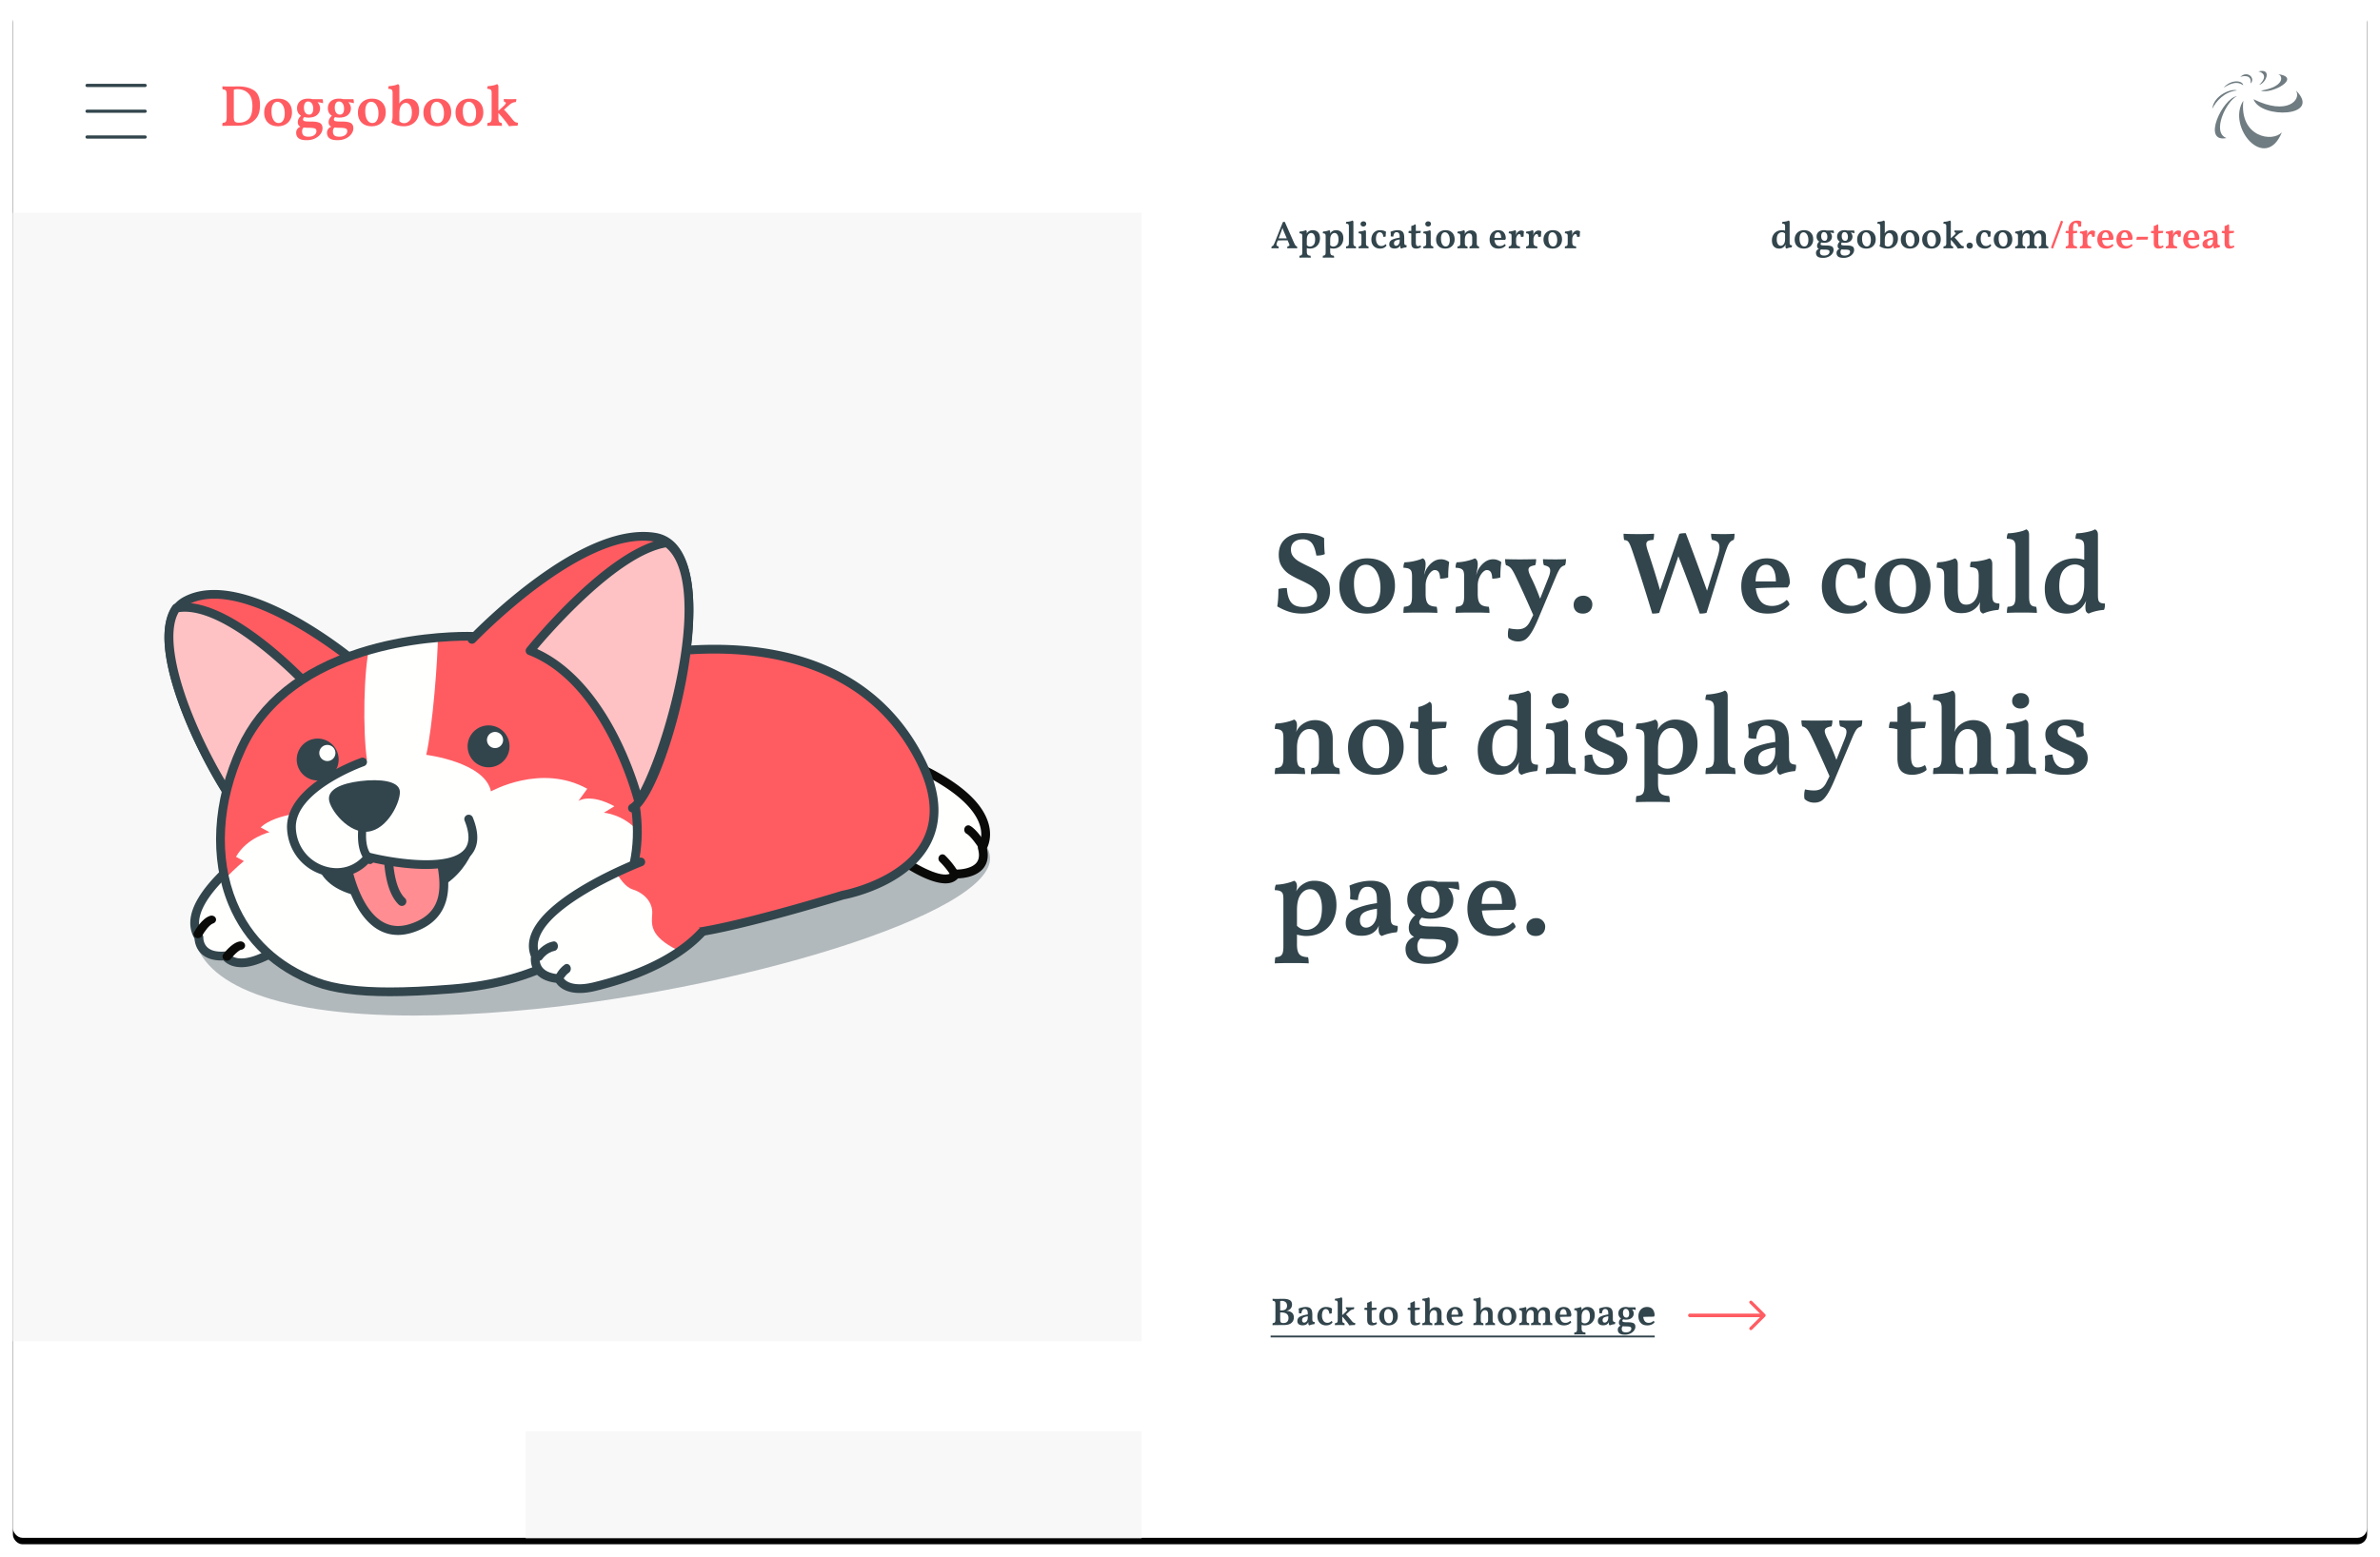 <svg xmlns="http://www.w3.org/2000/svg" xmlns:xlink="http://www.w3.org/1999/xlink" width="738" height="483" viewBox="0 0 738 483">
    <defs>
        <rect id="a" width="730" height="475" rx="3"/>
        <filter id="b" width="101.9%" height="102.9%" x="-1%" y="-1.1%" filterUnits="objectBoundingBox">
            <feOffset dy="2" in="SourceAlpha" result="shadowOffsetOuter1"/>
            <feGaussianBlur in="shadowOffsetOuter1" result="shadowBlurOuter1" stdDeviation="2"/>
            <feColorMatrix in="shadowBlurOuter1" values="0 0 0 0 0 0 0 0 0 0 0 0 0 0 0 0 0 0 0.1 0"/>
        </filter>
    </defs>
    <g fill="none" fill-rule="evenodd">
        <g transform="translate(4 2)">
            <mask id="c" fill="#fff">
                <use xlink:href="#a"/>
            </mask>
            <use fill="#000" filter="url(#b)" xlink:href="#a"/>
            <use fill="#FFF" xlink:href="#a"/>
            <path fill="#6F7C81" d="M691.619 29.233c-1.248 11.285 9.04 13.026 11.962 9.784-5.144 12.576-17.228-1.65-11.962-9.784zm-1.979-1.41c-4.444.63-11.049 14.586-3.226 12.995-4.81-1.71.03-11.585 3.226-12.995zm0-1.771c-1.552-.72-7.214 1.41-7.64 5.702 1.065-2.281 3.835-5.372 7.64-5.702zm1.948-1.591c-2.374-1.831-5.205.27-6.087.75 2.374-2.73 5.935-2.28 6.087-.75zm2.253-.57c1.644-1.471-.822-4.262-3.197-2.011.853-.36 3.714-.84 3.197 2.01zm2.709.42c3.135-2.942.517-4.082-.304-4.142 4.383-1.11 2.435 3.602.304 4.142zm.517 1.8c3.258 1.231 12.968-4.081 5.236-5.132 1.766.42 2.161 3.932-5.235 5.133zm-2.283 2.672c2.162 6.152 21.46 5.582 13.15-2.731 1.796 2.85-2.678 7.923-13.15 2.73z" mask="url(#c)"/>
            <path fill="#F8F8F8" d="M159 442h191v111H159z" mask="url(#c)"/>
        </g>
        <path fill="#F8F8F8" d="M4 66h350v350H4z"/>
        <path fill="#B2B9BC" d="M128.465 315c-46.519 0-67.201-11.34-68.435-25.947-1.478-17.493 52.652-36.341 120.901-42.096C196.53 245.64 211.511 245 225.35 245c46.718 0 80.489 7.32 81.63 20.815 1.479 17.496-79.576 42.038-147.829 47.793-11.268.95-21.487 1.392-30.686 1.392"/>
        <path fill="#FFFFFE" d="M89.11 256s-35.263 21.152-26.798 34.16c0 0-.336 6.427 8.184 5.703 0 0 2.476 4.375 11.162.606 8.686-3.766 20.584-10.458 26.342-22.754"/>
        <path fill="#32454C" d="M74.84 300c-3.042 0-4.745-1.265-5.543-2.106-3.005.13-5.331-.587-6.923-2.127-1.68-1.626-1.993-3.699-2.045-4.619-1.31-2.198-1.654-4.703-1.021-7.447 2.998-12.993 27.582-27.878 28.627-28.505a1.36 1.36 0 0 1 1.87.467 1.366 1.366 0 0 1-.467 1.87c-.246.147-24.638 14.913-27.375 26.785-.499 2.164-.217 4.025.862 5.685.158.242.234.528.22.815-.001.006-.048 1.779 1.248 3.013 1.13 1.073 2.982 1.51 5.506 1.298.53-.047 1.04.222 1.302.685.069.11 2.138 3.228 9.498.031 13.005-5.644 21.446-12.915 25.804-22.227a1.363 1.363 0 0 1 2.468 1.155c-4.652 9.943-13.545 17.653-27.187 23.574C78.88 299.564 76.629 300 74.84 300"/>
        <path fill="#FFFFFE" d="M281 267.24s11.955 8.038 14.826 3.224c0 0 10.45.443 8.13-8.105 0 0 8.126-12-20.959-25.359"/>
        <path fill="#0A0B09" d="M293.171 274c-4.909 0-11.729-4.462-12.561-5.021a1.38 1.38 0 0 1-.382-1.905c.42-.628 1.265-.8 1.893-.38 2.228 1.489 8.707 5.199 11.89 4.478.552-.124.928-.377 1.18-.796.256-.433.737-.69 1.225-.663 1.272.045 4.899-.243 6.403-2.148.806-1.023.952-2.426.447-4.287a1.38 1.38 0 0 1 .188-1.135c.055-.083 1.484-2.341.44-5.965-1.197-4.156-5.827-10.581-21.077-17.556a1.378 1.378 0 0 1-.679-1.817 1.363 1.363 0 0 1 1.808-.682c13.087 5.987 20.692 12.522 22.606 19.42 1.027 3.706.044 6.428-.515 7.567.556 2.482.19 4.555-1.085 6.171-2.143 2.704-6.23 3.12-7.909 3.171-.617.7-1.446 1.177-2.435 1.4a6.494 6.494 0 0 1-1.437.148"/>
        <path fill="#FF5C62" d="M110 205.504s-33.866-28.197-51.862-18.459C40.143 196.784 74.398 258.93 84.585 261"/>
        <path fill="#32454C" d="M84.103 262c-.09 0-.183-.007-.275-.027-4.855-.987-12.55-11.846-18.134-21.684-7.406-13.047-12.723-26.78-14.224-36.734-1.425-9.456.395-15.625 5.41-18.337 18.681-10.1 52.213 17.5 53.631 18.68a1.35 1.35 0 0 1 .17 1.91 1.374 1.374 0 0 1-1.925.17c-.334-.278-33.516-27.6-50.568-18.377-3.902 2.11-5.252 7.342-4.014 15.553 1.453 9.644 6.65 23.03 13.902 35.804 7.18 12.651 13.634 19.817 16.3 20.356.74.153 1.216.868 1.065 1.6A1.363 1.363 0 0 1 84.103 262"/>
        <path fill="#FFC2C4" d="M54.272 189.26C69.847 186.126 95 212.314 95 212.314 77.18 227.619 81.682 260 81.682 260c-11.567-8.555-37.465-56.622-27.41-70.74"/>
        <path fill="#32454C" d="M55.43 189.873c-3.549 5.921-1.362 19.21 5.926 35.799 5.502 12.523 12.99 24.77 18.542 30.607-.594-9.014-.523-31.753 12.784-44.566-4.371-4.412-22.58-21.976-35.394-21.976-.641 0-1.265.045-1.859.136zM81.55 261c-.288 0-.575-.089-.818-.274-5.93-4.478-15.33-19.075-21.865-33.948-4.695-10.685-11.635-29.951-5.37-38.934.199-.286.5-.485.84-.555.935-.192 1.927-.289 2.951-.289 15.75 0 37.425 22.854 38.34 23.827a1.372 1.372 0 0 1-.094 1.972c-16.234 14.24-12.917 44.342-12.651 46.525A1.37 1.37 0 0 1 81.557 261h-.007z"/>
        <path fill="#FF5C62" d="M181.733 207.289s76.182-26.09 103.8 28.014c17.903 35.076-23.792 42.615-23.792 42.615s-36.525 11.389-49.133 12.067C200.003 290.667 170 267.46 170 267.46l11.733-60.17"/>
        <path fill="#32454C" d="M170.86 266.707c4.415 3.301 29.375 21.573 40.65 21.573.166 0 .329-.003.485-.01 12.325-.66 48.554-11.8 48.922-11.912.05-.017.105-.03.16-.04.186-.034 18.991-3.55 25.203-16.141 3.288-6.666 2.506-14.798-2.329-24.168-14.191-27.514-41.771-33.29-62.412-33.29-19.067 0-35.6 4.795-39.242 5.929l-11.438 58.06zM211.51 291c-13.247 0-41.769-21.716-42.976-22.64a1.357 1.357 0 0 1-.508-1.343l11.759-59.682c.095-.478.438-.869.897-1.025.187-.063 18.876-6.31 40.857-6.31 13.518 0 25.51 2.317 35.645 6.887 12.804 5.774 22.623 15.152 29.184 27.875 5.253 10.185 6.042 19.143 2.346 26.629-6.674 13.51-25.455 17.286-27.073 17.588-2.356.728-37.012 11.338-49.5 12.004a9.686 9.686 0 0 1-.632.017z"/>
        <path fill="#FF5C62" d="M146.245 197.03s-54.773-2.381-71.83 35.054c-12.791 28.077-7.164 61.46 23.308 72.896 10.157 3.81 25.88 3.387 41.84 2.122 60.53-4.796 74.046-53.978 36.604-97.8 0 0-12.01-12.38-29.922-12.272"/>
        <path fill="#FFFFFE" d="M198 257.993c-4.616-5.46-10.746-5.906-10.746-5.906l3.26-2.01c-7.672-4.147-11.18-1.626-11.18-1.626l2.765-3.793c-14.346-7.966-29.859.813-29.859.813-1.871-9.085-20.063-11.336-20.063-11.336 2.01-8.946 3.605-29.81 3.608-37.11-.28.028-2.556-.049-2.842-.017l-.16.017c-.29.033-.585.067-.882.103l-.02.002c-.314.038-.631.077-.951.118l-.024.003c-4.293.552-11.147 1.306-16.203 2.644-1.992 8.035-2.216 26.927-.914 35.755l-16.481 16.114s-11.699.367-16.488 4.875l2.753 1.5s-6.932 1.568-10.394 7.62l2.452 1.327s-2.775 2.241-5.631 5.286c3.347 13.896 12.5 25.7 28.363 31.617 10.196 3.8 25.978 3.378 41.997 2.115 37.664-2.963 57.187-22.941 57.64-48.111"/>
        <path fill="#32454C" d="M144.824 198.711c-8.87 0-53.876 1.643-68.776 34.068-7.387 16.074-8.353 33.173-2.652 46.905 4.593 11.062 13.323 19.254 25.246 23.69 5.27 1.962 12.536 2.915 22.213 2.915h.003c5.336 0 11.413-.282 19.127-.888 26.88-2.112 45.73-13.042 53.082-30.777 7.716-18.616 1.253-42.583-17.296-64.124-.624-.618-12.131-11.76-28.747-11.76l-.227.001h-.067c-.006 0-.692-.03-1.906-.03zM120.858 309h-.003c-10.008 0-17.586-1.01-23.166-3.084-12.65-4.708-21.92-13.421-26.809-25.198-5.99-14.424-5.008-32.308 2.692-49.067 6.596-14.355 19.31-24.627 37.786-30.53 14.463-4.622 28.222-5.121 33.466-5.121 1.142 0 1.834.024 1.99.03h.21c18.184 0 30.22 12.09 30.723 12.604l.059.063c9.614 11.157 16.289 23.217 19.305 34.88 2.96 11.438 2.433 22.534-1.525 32.08-3.737 9.02-10.283 16.411-19.45 21.973-9.62 5.832-21.71 9.357-35.937 10.475-7.786.61-13.932.895-19.341.895z"/>
        <path fill="#32454C" d="M147 262.574s-4.425 17.223-27.404 16.397c-22.979-.826-22.42-13.408-21.05-17.42 1.37-4.01 48.454 1.023 48.454 1.023"/>
        <path fill="#FF5C62" d="M147 198.233s33.272-35.542 56.276-31.982c23.007 3.56 3.348 78.56-6.733 84.749"/>
        <path fill="#32454C" d="M196.123 252c-.46 0-.906-.233-1.165-.65a1.35 1.35 0 0 1 .453-1.86c2.927-1.773 8.091-12.1 12.299-28.402 4.268-16.537 5.655-32.169 3.71-41.815-1.383-6.844-4.323-10.656-8.742-11.33-22.127-3.385-54.994 30.956-55.323 31.303a1.37 1.37 0 0 1-1.926.057 1.346 1.346 0 0 1-.058-1.912c.084-.089 8.564-8.993 19.771-17.336 15.225-11.334 27.993-16.309 37.952-14.788 5.668.866 9.368 5.4 10.997 13.475 2.023 10.025.623 26.107-3.741 43.018-3.083 11.947-8.473 26.982-13.518 30.04-.222.136-.467.2-.709.2"/>
        <path fill="#FFC2C4" d="M207.194 169C189.724 171.545 165 202.372 165 202.372 189.47 211.906 198.5 249 198.5 249c8.805-13.448 24.6-68.8 8.694-80"/>
        <path fill="#32454C" d="M166.57 201.306c9.683 4.387 18.322 13.647 25.074 26.911 3.473 6.826 5.7 13.219 6.837 16.979 4.04-7.69 9.172-22.6 11.925-37.785 3.482-19.2 2.033-32.844-3.962-37.624-14.705 2.63-34.877 25.59-39.874 31.52zM198.05 250a1.356 1.356 0 0 1-1.324-1.051c-.204-.814-9.322-36.687-32.86-45.838a1.357 1.357 0 0 1-.567-2.113c1.029-1.28 25.405-31.383 43.301-33.984.343-.05.693.034.975.233 4.066 2.856 6.487 8.366 7.2 16.378.59 6.64.02 14.806-1.698 24.27-3.187 17.575-9.566 34.897-13.894 41.491-.254.39-.685.614-1.133.614z"/>
        <path fill="#FF8D91" d="M107 266.97s3.955 25.46 19.99 20.353c16.034-5.106 7.67-22.276 8.952-23.676 1.282-1.404-26.487-11.472-28.942 3.324"/>
        <path fill="#32454C" d="M108.745 267.422c.393 2.198 3.888 19.8 14.663 19.804h.002c1.176 0 2.427-.208 3.719-.62 10.4-3.31 9.76-11.586 8.345-19.084-.268-1.418-.456-2.413-.398-3.162-1.938-1.162-8.983-3.586-15.482-3.586-6.36 0-10.008 2.237-10.849 6.648zM123.41 290h-.003c-13.752-.003-17.248-21.451-17.39-22.363a1.44 1.44 0 0 1 .002-.451c.984-5.923 5.805-9.186 13.575-9.186 4.77 0 9.342 1.176 11.643 1.88 2.695.825 6.029 2.087 6.604 3.436.199.465.174.967-.053 1.387.007.423.201 1.453.36 2.296.546 2.888 1.37 7.258.41 11.52-1.187 5.26-4.76 8.873-10.618 10.735-1.554.493-3.079.746-4.53.746z"/>
        <path fill="#32454C" d="M124.62 281c-.34 0-.68-.129-.946-.379-5.288-5.01-4.667-17.767-4.638-18.309a1.377 1.377 0 0 1 1.453-1.31 1.383 1.383 0 0 1 1.304 1.46c-.176 3.328.159 12.712 3.772 16.134.556.528.582 1.407.06 1.966a1.381 1.381 0 0 1-1.006.438"/>
        <path fill="#FFFFFE" d="M112.965 237s-22.662 7.93-21.949 20.58c.714 12.65 16.437 18.103 23.699 8.62 0 0 39.862 10.181 31-11.64"/>
        <path fill="#32454C" d="M104.46 272c-1.43 0-2.896-.213-4.362-.657-6.355-1.924-10.704-7.482-11.08-14.161-.764-13.613 21.993-21.764 22.962-22.104.712-.25 1.492.12 1.743.825.252.705-.12 1.479-.83 1.73-.219.076-21.798 7.806-21.147 19.4.31 5.53 3.902 10.13 9.15 11.719 4.676 1.412 9.355-.03 12.21-3.77.332-.437.897-.63 1.43-.495 6.482 1.66 24.397 4.732 29.392-.91 1.727-1.952 1.777-4.983.146-9.01a1.355 1.355 0 0 1 .759-1.765c.7-.278 1.495.061 1.776.755 2.046 5.054 1.834 9.027-.63 11.811-6.454 7.286-26.762 3.011-31.268 1.951-2.638 3.042-6.31 4.681-10.251 4.681"/>
        <path fill="#32454C" d="M123.981 245.375c.33 3.155-3.738 11.84-9.803 12.575-6.065.735-11.829-6.76-12.16-9.914-.33-3.154 3.708-5.033 9.773-5.769 6.065-.731 11.86-.046 12.19 3.108"/>
        <path fill="#32454C" d="M114.747 268c-.261 0-.525-.092-.75-.285-4.885-4.179-2.355-14.266-2.244-14.693.194-.754.89-1.185 1.553-.964.663.22 1.043 1.01.849 1.764-.611 2.39-1.56 9.134 1.346 11.62.552.47.663 1.363.248 1.992-.246.37-.622.566-1.002.566M104.959 234.772a6.5 6.5 0 1 1-12.917 1.456 6.5 6.5 0 0 1 12.917-1.456"/>
        <path fill="#FFFFFE" d="M103.984 233.22a2.5 2.5 0 1 1-4.967.56 2.5 2.5 0 0 1 4.967-.56"/>
        <path fill="#32454C" d="M157.959 230.772a6.5 6.5 0 1 1-12.919 1.455 6.5 6.5 0 0 1 12.919-1.455"/>
        <path fill="#FFFFFE" d="M155.984 229.22a2.5 2.5 0 1 1-4.968.56 2.5 2.5 0 0 1 4.968-.56"/>
        <path fill="#FF5C62" d="M199.145 267s-38.705 15.254-32.464 29.752c0 0-1.419 6.394 7.193 7.115 0 0 1.73 4.814 11.02 2.507 9.29-2.31 24.154-7.3 33.106-17.175"/>
        <path fill="#FFFFFE" d="M202.246 283.377c.182-3.317-2.229-6.286-6.128-7.521-2.219-.704-4.132-3.537-5.374-5.856-10.929 5.182-29.539 15.75-25.062 25.942 0 0-1.42 6.275 7.206 6.983 0 0 1.733 4.725 11.039 2.46 6.992-1.702 17.805-4.633 26.073-10.716-8.724-4.44-7.935-7.978-7.754-11.292"/>
        <path fill="#32454C" d="M179.751 308c-4.511 0-6.522-1.992-7.313-3.154-3.013-.373-5.209-1.457-6.534-3.232-1.398-1.873-1.362-3.953-1.258-4.865-.934-2.37-.855-4.885.237-7.466 5.171-12.236 32.149-22.748 33.294-23.189a1.38 1.38 0 0 1 1.782.766 1.35 1.35 0 0 1-.781 1.758c-.268.102-27.033 10.529-31.755 21.705-.862 2.043-.895 3.913-.1 5.718.117.265.145.556.081.834-.001.007-.346 1.734.737 3.16.943 1.24 2.713 1.976 5.262 2.186.536.04.997.39 1.18.887.05.119 1.586 3.517 9.447 1.606 10.192-2.473 24.115-7.341 32.58-16.468a1.39 1.39 0 0 1 1.943-.084 1.34 1.34 0 0 1 .086 1.914c-8.926 9.628-23.389 14.706-33.949 17.27-1.909.464-3.542.654-4.939.654"/>
        <path fill="#FFFFFE" d="M167 296s1.804-2.459 5-3"/>
        <path fill="#32454C" d="M167.23 298c-.268 0-.538-.107-.764-.321-.53-.506-.622-1.426-.204-2.064.08-.122 1.975-2.966 5.315-3.597.67-.126 1.301.42 1.408 1.23.106.805-.353 1.562-1.024 1.687-2.36.447-3.754 2.493-3.768 2.511-.243.362-.602.554-.963.554"/>
        <path fill="#FFFFFE" d="M173 303s1.055-1.91 3-3"/>
        <path fill="#32454C" d="M173.25 305c-.197 0-.396-.055-.582-.168-.61-.377-.845-1.254-.525-1.967.042-.095 1.065-2.348 2.969-3.66.595-.414 1.362-.18 1.714.515.351.695.154 1.59-.441 2-1.276.881-2.02 2.49-2.027 2.505-.225.493-.66.775-1.108.775"/>
        <path fill="#FFFFFE" d="M305 263s-2.77-3.927-5-5"/>
        <path fill="#0A0B09" d="M304.756 264c-.405 0-.801-.215-1.041-.615-.897-1.485-2.789-4.1-4.038-4.804-.61-.342-.854-1.165-.54-1.837.312-.673 1.063-.936 1.677-.595 2.237 1.257 4.705 5.276 4.98 5.73.38.629.22 1.476-.353 1.892a1.168 1.168 0 0 1-.685.229"/>
        <path fill="#FFFFFE" d="M296 271s-1.31-2.323-4-5"/>
        <path fill="#0A0B09" d="M295.763 272c-.421 0-.83-.227-1.063-.634-.012-.02-1.109-1.922-3.305-4.088a1.372 1.372 0 0 1-.062-1.86 1.189 1.189 0 0 1 1.75-.066c2.47 2.439 3.69 4.568 3.74 4.657.352.62.163 1.43-.425 1.804a1.163 1.163 0 0 1-.635.187"/>
        <path fill="#FFFFFE" d="M62 290s1.976-4.247 4-5"/>
        <path fill="#0A0B09" d="M61.392 291c-.206 0-.414-.04-.611-.125-.69-.306-.977-1.053-.64-1.672.39-.715 2.46-4.324 5.001-5.13.725-.232 1.52.109 1.778.759.257.65-.123 1.365-.848 1.597-1.084.343-2.687 2.515-3.429 3.871-.242.444-.737.7-1.251.7"/>
        <path fill="#FFFFFE" d="M70 296s2.297-2.793 4-3"/>
        <path fill="#0A0B09" d="M70.41 298c-.28 0-.564-.075-.81-.238-.638-.41-.791-1.225-.344-1.815.645-.847 2.921-3.64 5.132-3.932.771-.108 1.486.39 1.597 1.1.112.714-.423 1.376-1.194 1.477-.674.091-2.259 1.58-3.226 2.854a1.445 1.445 0 0 1-1.156.554"/>
        <g>
            <path d="M24 22h24v24H24z"/>
            <g stroke="#32454C" stroke-linecap="round">
                <path d="M27 26.5h18M27 34.5h18M27 42.5h18"/>
            </g>
        </g>
        <path fill="#FF5C62" fill-rule="nonzero" d="M73.874 26.796c1.992 0 3.615.411 4.869 1.233 1.254.822 1.881 2.349 1.881 4.581 0 1.776-.393 3.135-1.179 4.077-.786.942-1.677 1.563-2.673 1.863-.996.3-1.968.45-2.916.45l-2.138.006a90.338 90.338 0 0 0-2.776.048c0-.444.036-.762.108-.954.336-.024.591-.084.765-.18.174-.096.297-.273.369-.531.072-.258.108-.633.108-1.125v-6.858c0-.444-.036-.78-.108-1.008-.072-.228-.195-.39-.369-.486-.174-.096-.429-.156-.765-.18-.06-.216-.09-.534-.09-.954l.591.025c.442.015.978.024 1.609.027h1.058c.24-.003.432-.008.576-.016l1.08-.018zm.198 11.25c1.272 0 2.289-.381 3.051-1.143s1.143-2.097 1.143-4.005c0-1.812-.435-3.138-1.305-3.978-.87-.84-1.965-1.26-3.285-1.26-.456 0-.846.06-1.17.18v8.406c0 .492.042.864.126 1.116a.848.848 0 0 0 .459.531c.222.102.549.153.981.153zm12.132 1.116c-1.332 0-2.379-.381-3.141-1.143s-1.143-1.797-1.143-3.105c0-.852.186-1.605.558-2.259a3.908 3.908 0 0 1 1.539-1.521c.654-.36 1.395-.54 2.223-.54 1.356 0 2.412.387 3.168 1.161.756.774 1.134 1.803 1.134 3.087 0 .852-.18 1.602-.54 2.25a3.863 3.863 0 0 1-1.521 1.521c-.654.366-1.413.549-2.277.549zm.198-1.008c.612 0 1.08-.273 1.404-.819.324-.546.486-1.269.486-2.169 0-.732-.102-1.368-.306-1.908-.204-.54-.477-.954-.819-1.242-.342-.288-.717-.432-1.125-.432-.6 0-1.059.264-1.377.792-.318.528-.477 1.224-.477 2.088 0 1.14.198 2.04.594 2.7.396.66.936.99 1.62.99zm10.278-.45c1.176.012 2.025.168 2.547.468.522.3.783.84.783 1.62 0 .612-.207 1.203-.621 1.773-.414.57-.993 1.032-1.737 1.386-.744.354-1.584.531-2.52.531-1.164 0-2.004-.198-2.52-.594-.516-.396-.774-.972-.774-1.728 0-.42.114-.792.342-1.116.228-.324.558-.576.99-.756-.288-.132-.498-.312-.63-.54-.132-.228-.198-.522-.198-.882 0-.696.336-1.35 1.008-1.962-.828-.516-1.242-1.296-1.242-2.34 0-.888.303-1.605.909-2.151.606-.546 1.461-.819 2.565-.819.48 0 .9.054 1.26.162h3.186c.096.3.144.72.144 1.26a8.852 8.852 0 0 0-1.728-.324c.264.276.465.582.603.918.138.336.207.654.207.954 0 .852-.312 1.551-.936 2.097-.624.546-1.512.819-2.664.819-.48 0-.918-.054-1.314-.162-.252.252-.378.486-.378.702 0 .204.081.354.243.45.162.096.423.159.783.189l.428.025c.33.013.752.02 1.264.02zm-1.152-6.228c-.408 0-.723.174-.945.522-.222.348-.333.792-.333 1.332 0 .708.144 1.254.432 1.638.288.384.69.576 1.206.576.384 0 .687-.159.909-.477.222-.318.333-.771.333-1.359 0-.66-.144-1.197-.432-1.611-.288-.414-.678-.621-1.17-.621zm.108 10.926c.756 0 1.359-.165 1.809-.495.45-.33.675-.741.675-1.233 0-.276-.069-.486-.207-.63-.138-.144-.39-.249-.756-.315-.32-.058-.771-.09-1.354-.097l-.257-.002c-.48 0-.942-.03-1.386-.09-.18.18-.306.363-.378.549a1.761 1.761 0 0 0-.108.639c0 .576.15.999.45 1.269.3.27.804.405 1.512.405zm10.602-4.698c1.176.012 2.025.168 2.547.468.522.3.783.84.783 1.62 0 .612-.207 1.203-.621 1.773-.414.57-.993 1.032-1.737 1.386-.744.354-1.584.531-2.52.531-1.164 0-2.004-.198-2.52-.594-.516-.396-.774-.972-.774-1.728 0-.42.114-.792.342-1.116.228-.324.558-.576.99-.756-.288-.132-.498-.312-.63-.54-.132-.228-.198-.522-.198-.882 0-.696.336-1.35 1.008-1.962-.828-.516-1.242-1.296-1.242-2.34 0-.888.303-1.605.909-2.151.606-.546 1.461-.819 2.565-.819.48 0 .9.054 1.26.162h3.186c.096.3.144.72.144 1.26a8.852 8.852 0 0 0-1.728-.324c.264.276.465.582.603.918.138.336.207.654.207.954 0 .852-.312 1.551-.936 2.097-.624.546-1.512.819-2.664.819-.48 0-.918-.054-1.314-.162-.252.252-.378.486-.378.702 0 .204.081.354.243.45.162.096.423.159.783.189l.428.025c.33.013.752.02 1.264.02zm-1.152-6.228c-.408 0-.723.174-.945.522-.222.348-.333.792-.333 1.332 0 .708.144 1.254.432 1.638.288.384.69.576 1.206.576.384 0 .687-.159.909-.477.222-.318.333-.771.333-1.359 0-.66-.144-1.197-.432-1.611-.288-.414-.678-.621-1.17-.621zm.108 10.926c.756 0 1.359-.165 1.809-.495.45-.33.675-.741.675-1.233 0-.276-.069-.486-.207-.63-.138-.144-.39-.249-.756-.315-.32-.058-.771-.09-1.354-.097l-.257-.002c-.48 0-.942-.03-1.386-.09-.18.18-.306.363-.378.549a1.761 1.761 0 0 0-.108.639c0 .576.15.999.45 1.269.3.27.804.405 1.512.405zm10.08-3.24c-1.332 0-2.379-.381-3.141-1.143s-1.143-1.797-1.143-3.105c0-.852.186-1.605.558-2.259a3.908 3.908 0 0 1 1.539-1.521c.654-.36 1.395-.54 2.223-.54 1.356 0 2.412.387 3.168 1.161.756.774 1.134 1.803 1.134 3.087 0 .852-.18 1.602-.54 2.25a3.863 3.863 0 0 1-1.521 1.521c-.654.366-1.413.549-2.277.549zm.198-1.008c.612 0 1.08-.273 1.404-.819.324-.546.486-1.269.486-2.169 0-.732-.102-1.368-.306-1.908-.204-.54-.477-.954-.819-1.242-.342-.288-.717-.432-1.125-.432-.6 0-1.059.264-1.377.792-.318.528-.477 1.224-.477 2.088 0 1.14.198 2.04.594 2.7.396.66.936.99 1.62.99zm11.034-7.56c1.08 0 1.926.321 2.538.963.612.642.918 1.617.918 2.925 0 .888-.195 1.686-.585 2.394a4.27 4.27 0 0 1-1.656 1.674c-.714.408-1.533.612-2.457.612-.84 0-1.611-.117-2.313-.351-.702-.234-1.245-.537-1.629-.909.144-.168.249-.414.315-.738s.099-.786.099-1.386V28.83c0-.312-.033-.555-.099-.729a.714.714 0 0 0-.387-.396c-.192-.09-.48-.141-.864-.153 0-.372.06-.654.18-.846.444 0 .969-.063 1.575-.189s1.023-.267 1.251-.423c.3.12.45.402.45.846v4.248c0 .288-.024.612-.072.972.108-.18.21-.318.306-.414.216-.288.543-.552.981-.792.438-.24.921-.36 1.449-.36zm-1.206 7.614c.624 0 1.182-.255 1.674-.765s.738-1.389.738-2.637c0-.624-.087-1.155-.261-1.593-.174-.438-.402-.765-.684-.981-.282-.216-.579-.324-.891-.324-.564 0-1.044.264-1.44.792-.396.528-.594 1.344-.594 2.448v2.43c.204.204.423.36.657.468.234.108.501.162.801.162zm10.278.954c-1.332 0-2.379-.381-3.141-1.143s-1.143-1.797-1.143-3.105c0-.852.186-1.605.558-2.259a3.908 3.908 0 0 1 1.539-1.521c.654-.36 1.395-.54 2.223-.54 1.356 0 2.412.387 3.168 1.161.756.774 1.134 1.803 1.134 3.087 0 .852-.18 1.602-.54 2.25a3.863 3.863 0 0 1-1.521 1.521c-.654.366-1.413.549-2.277.549zm.198-1.008c.612 0 1.08-.273 1.404-.819.324-.546.486-1.269.486-2.169 0-.732-.102-1.368-.306-1.908-.204-.54-.477-.954-.819-1.242-.342-.288-.717-.432-1.125-.432-.6 0-1.059.264-1.377.792-.318.528-.477 1.224-.477 2.088 0 1.14.198 2.04.594 2.7.396.66.936.99 1.62.99zm9.756 1.008c-1.332 0-2.379-.381-3.141-1.143s-1.143-1.797-1.143-3.105c0-.852.186-1.605.558-2.259a3.908 3.908 0 0 1 1.539-1.521c.654-.36 1.395-.54 2.223-.54 1.356 0 2.412.387 3.168 1.161.756.774 1.134 1.803 1.134 3.087 0 .852-.18 1.602-.54 2.25a3.863 3.863 0 0 1-1.521 1.521c-.654.366-1.413.549-2.277.549zm.198-1.008c.612 0 1.08-.273 1.404-.819.324-.546.486-1.269.486-2.169 0-.732-.102-1.368-.306-1.908-.204-.54-.477-.954-.819-1.242-.342-.288-.717-.432-1.125-.432-.6 0-1.059.264-1.377.792-.318.528-.477 1.224-.477 2.088 0 1.14.198 2.04.594 2.7.396.66.936.99 1.62.99zm12.697-1.725l.479.591c.312.396.576.66.792.792.216.132.516.216.9.252 0 .396-.048.708-.144.936-1.056 0-1.926.054-2.61.162-.324-.516-.798-1.164-1.422-1.944a39.05 39.05 0 0 0-1.872-2.178v1.494c0 .588.072.993.216 1.215.144.222.402.339.774.351.072.228.108.546.108.954l-.464-.024c-.412-.017-.89-.026-1.434-.03l-.964.003c-.696.006-1.254.023-1.674.051 0-.42.036-.738.108-.954.48-.012.804-.126.972-.342.168-.216.252-.624.252-1.224V28.83c0-.312-.033-.555-.099-.729a.714.714 0 0 0-.387-.396c-.192-.09-.48-.141-.864-.153 0-.372.06-.654.18-.846.444 0 .969-.063 1.575-.189s1.023-.267 1.251-.423c.3.12.45.402.45.846v7.434l1.296-1.188c.672-.588 1.008-1.008 1.008-1.26 0-.18-.168-.276-.504-.288a3.236 3.236 0 0 1-.144-.918l.487.018c.437.012 1.013.018 1.727.018l.963-.009c.282-.006.525-.015.729-.027 0 .336-.054.648-.162.936a3.013 3.013 0 0 0-1.098.261c-.324.15-.702.423-1.134.819l-1.422 1.296.324.328c.508.529 1.11 1.219 1.807 2.07z"/>
        <g>
            <path fill="#32454C" fill-rule="nonzero" d="M403.792 190.324c-1.464 0-2.796-.186-3.996-.558-1.2-.372-2.448-.93-3.744-1.674.24-1.368.36-3.168.36-5.4.696-.192 1.572-.288 2.628-.288.12 2.04.564 3.528 1.332 4.464.768.936 2.016 1.404 3.744 1.404 1.44 0 2.514-.318 3.222-.954.708-.636 1.062-1.446 1.062-2.43 0-.792-.222-1.476-.666-2.052a5.806 5.806 0 0 0-1.674-1.458 30.95 30.95 0 0 0-2.332-1.212l-.368-.174c-1.464-.672-2.652-1.302-3.564-1.89-.912-.588-1.686-1.374-2.322-2.358-.636-.984-.954-2.208-.954-3.672 0-2.136.696-3.792 2.088-4.968 1.392-1.176 3.252-1.764 5.58-1.764 1.224 0 2.424.15 3.6.45 1.176.3 2.112.678 2.808 1.134l.003.786c.015 1.896.086 3.278.213 4.146-.6.312-1.476.468-2.628.468-.336-1.92-.828-3.24-1.476-3.96-.648-.72-1.548-1.08-2.7-1.08-1.152 0-2.058.276-2.718.828-.66.552-.99 1.332-.99 2.34 0 .84.234 1.56.702 2.16.468.6 1.05 1.104 1.746 1.512l.448.255c.637.353 1.436.76 2.396 1.221 1.464.696 2.652 1.332 3.564 1.908a7.8 7.8 0 0 1 2.322 2.286c.636.948.954 2.106.954 3.474 0 1.344-.318 2.544-.954 3.6-.636 1.056-1.602 1.896-2.898 2.52-1.296.624-2.892.936-4.788.936zm20.088 0c-2.664 0-4.758-.762-6.282-2.286s-2.286-3.594-2.286-6.21c0-1.704.372-3.21 1.116-4.518a7.815 7.815 0 0 1 3.078-3.042c1.308-.72 2.79-1.08 4.446-1.08 2.712 0 4.824.774 6.336 2.322 1.512 1.548 2.268 3.606 2.268 6.174 0 1.704-.36 3.204-1.08 4.5a7.726 7.726 0 0 1-3.042 3.042c-1.308.732-2.826 1.098-4.554 1.098zm.396-2.016c1.224 0 2.16-.546 2.808-1.638.648-1.092.972-2.538.972-4.338 0-1.464-.204-2.736-.612-3.816-.408-1.08-.954-1.908-1.638-2.484-.684-.576-1.434-.864-2.25-.864-1.2 0-2.118.528-2.754 1.584-.636 1.056-.954 2.448-.954 4.176 0 2.28.396 4.08 1.188 5.4.792 1.32 1.872 1.98 3.24 1.98zm25.092-13.968a27.32 27.32 0 0 0-.234 2.304c-.06.912-.078 1.728-.054 2.448-.264.12-.642.216-1.134.288a9.599 9.599 0 0 1-1.386.108c-.048-1.008-.21-1.704-.486-2.088-.276-.384-.678-.576-1.206-.576-.384 0-.798.222-1.242.666-.444.444-.816 1.032-1.116 1.764-.3.732-.45 1.506-.45 2.322v2.628c0 1.032.114 1.83.342 2.394.228.564.582.96 1.062 1.188.48.228 1.152.366 2.016.414.144.408.216 1.044.216 1.908l-.498-.027a90.341 90.341 0 0 0-3.722-.08h-1.709c-2.06.008-3.588.043-4.583.107 0-.888.06-1.524.18-1.908.672-.048 1.182-.168 1.53-.36.348-.192.594-.522.738-.99.144-.468.216-1.146.216-2.034v-5.976c0-.672-.06-1.194-.18-1.566-.12-.372-.372-.654-.756-.846-.384-.192-.96-.3-1.728-.324 0-.744.12-1.308.36-1.692a15.392 15.392 0 0 0 3.132-.414c1.08-.252 1.908-.522 2.484-.81.6.24.9.84.9 1.8a9.28 9.28 0 0 1-.162 1.674c-.108.588-.222 1.17-.342 1.746l.228-.647.132-.361c.144-.39.28-.694.406-.908l.062-.1c.552-.888 1.206-1.596 1.962-2.124a4.274 4.274 0 0 1 2.502-.792c.888 0 1.728.288 2.52.864zm16.164 0a27.32 27.32 0 0 0-.234 2.304c-.06.912-.078 1.728-.054 2.448-.264.12-.642.216-1.134.288a9.599 9.599 0 0 1-1.386.108c-.048-1.008-.21-1.704-.486-2.088-.276-.384-.678-.576-1.206-.576-.384 0-.798.222-1.242.666-.444.444-.816 1.032-1.116 1.764-.3.732-.45 1.506-.45 2.322v2.628c0 1.032.114 1.83.342 2.394.228.564.582.96 1.062 1.188.48.228 1.152.366 2.016.414.144.408.216 1.044.216 1.908l-.498-.027a90.341 90.341 0 0 0-3.722-.08h-1.709c-2.06.008-3.588.043-4.583.107 0-.888.06-1.524.18-1.908.672-.048 1.182-.168 1.53-.36.348-.192.594-.522.738-.99.144-.468.216-1.146.216-2.034v-5.976c0-.672-.06-1.194-.18-1.566-.12-.372-.372-.654-.756-.846-.384-.192-.96-.3-1.728-.324 0-.744.12-1.308.36-1.692a15.392 15.392 0 0 0 3.132-.414c1.08-.252 1.908-.522 2.484-.81.6.24.9.84.9 1.8a9.28 9.28 0 0 1-.162 1.674c-.108.588-.222 1.17-.342 1.746l.228-.647.132-.361c.144-.39.28-.694.406-.908l.062-.1c.552-.888 1.206-1.596 1.962-2.124a4.274 4.274 0 0 1 2.502-.792c.888 0 1.728.288 2.52.864zm16.488-.828l1-.005c1.144-.012 1.998-.046 2.564-.103 0 .84-.096 1.476-.288 1.908-.624.168-1.11.468-1.458.9-.348.432-.786 1.272-1.314 2.52l-5.642 13.435c-.746 1.747-1.415 3.089-2.008 4.025-.684 1.08-1.332 1.812-1.944 2.196-.612.384-1.338.576-2.178.576-.672 0-1.272-.108-1.8-.324-.528-.216-.948-.492-1.26-.828a4.544 4.544 0 0 1-.108-1.08c0-.696.084-1.32.252-1.872.984.216 1.92.324 2.808.324.792 0 1.47-.15 2.034-.45.564-.3 1.062-.798 1.494-1.494l.102-.182c.199-.369.585-1.136 1.158-2.302l-1.795-4.046a380.568 380.568 0 0 0-2.942-6.452l-.519-1.094c-.696-1.488-1.254-2.466-1.674-2.934a2.934 2.934 0 0 0-1.53-.918c-.168-.48-.252-1.104-.252-1.872l1.712.04c1.067.021 1.984.032 2.752.032l.909-.003c1.251-.008 2.665-.03 4.239-.069 0 .744-.096 1.368-.288 1.872-.744.12-1.278.288-1.602.504-.324.216-.486.528-.486.936 0 .456.24 1.188.72 2.196.936 1.824 1.896 4.068 2.88 6.732l.072-.144 2.484-6.264c.384-.936.576-1.692.576-2.268 0-.504-.156-.876-.468-1.116-.312-.24-.804-.432-1.476-.576-.192-.48-.288-1.104-.288-1.872l.346.02c.746.034 1.82.052 3.218.052zm8.82 16.812c-.912 0-1.62-.246-2.124-.738s-.756-1.146-.756-1.962c0-.84.282-1.524.846-2.052.564-.528 1.29-.792 2.178-.792.816 0 1.482.27 1.998.81s.774 1.146.774 1.818c0 .888-.27 1.596-.81 2.124s-1.242.792-2.106.792zm42.972-24.661l.48.001c1.392 0 2.58-.036 3.564-.108 0 .792-.084 1.428-.252 1.908-.432.12-.798.336-1.098.648-.3.312-.588.804-.864 1.476l-.144.365a49.92 49.92 0 0 0-.918 2.695l-5.4 17.424c-.48.168-1.188.252-2.124.252a557.195 557.195 0 0 0-6.624-17.784l-5.94 17.568c-.576.144-1.296.216-2.16.216l-.784-2.578a664.391 664.391 0 0 0-4.247-13.446l-1.116-3.352c-.324-.95-.585-1.638-.783-2.062-.252-.54-.492-.894-.72-1.062-.228-.168-.582-.276-1.062-.324-.12-.504-.18-1.152-.18-1.944l.559.03c.977.048 2.181.073 3.613.077l.436.001c1.824 0 3.444-.036 4.86-.108 0 .72-.072 1.356-.216 1.908-.816.048-1.386.168-1.71.36-.324.192-.486.516-.486.972 0 .504.204 1.344.612 2.52 1.416 4.248 2.628 8.16 3.636 11.736l5.976-17.46c.432-.144 1.104-.216 2.016-.216a882.982 882.982 0 0 1 6.588 17.856l3.312-10.656c.36-1.2.54-2.136.54-2.808 0-.72-.186-1.254-.558-1.602-.372-.348-.954-.582-1.746-.702-.192-.504-.288-1.14-.288-1.908.896.064 1.972.1 3.228.107zm20.172 20.413c.216.12.414.324.594.612s.282.576.306.864c-.864.96-1.848 1.662-2.952 2.106-1.104.444-2.364.666-3.78.666-2.688 0-4.728-.792-6.12-2.376-1.392-1.584-2.088-3.636-2.088-6.156 0-1.632.324-3.096.972-4.392a7.557 7.557 0 0 1 2.772-3.078c1.2-.756 2.592-1.134 4.176-1.134 2.352 0 4.104.684 5.256 2.052 1.152 1.368 1.788 3.204 1.908 5.508-.144.6-.384 1.092-.72 1.476-3.696 0-6.984.072-9.864.216.168 1.656.654 2.988 1.458 3.996.804 1.008 2.01 1.512 3.618 1.512a6.32 6.32 0 0 0 2.412-.486 5.911 5.911 0 0 0 2.052-1.386zm-6.3-10.908c-.936 0-1.704.414-2.304 1.242-.6.828-.936 2.142-1.008 3.942h6.3c0-1.608-.264-2.874-.792-3.798-.528-.924-1.26-1.386-2.196-1.386zm25.308 15.156c-1.464 0-2.808-.318-4.032-.954-1.224-.636-2.202-1.596-2.934-2.88-.732-1.284-1.098-2.838-1.098-4.662 0-1.488.306-2.892.918-4.212a7.698 7.698 0 0 1 2.736-3.204c1.212-.816 2.646-1.224 4.302-1.224 2.352 0 4.26.516 5.724 1.548-.216 1.2-.324 2.628-.324 4.284-.48.264-1.224.396-2.232.396-.096-1.368-.444-2.424-1.044-3.168-.6-.744-1.368-1.116-2.304-1.116-1.08 0-1.932.552-2.556 1.656-.624 1.104-.936 2.604-.936 4.5 0 1.824.438 3.384 1.314 4.68.876 1.296 2.106 1.944 3.69 1.944.768 0 1.488-.15 2.16-.45a4.92 4.92 0 0 0 1.728-1.278c.48.336.78.792.9 1.368-1.32 1.848-3.324 2.772-6.012 2.772zm16.956 0c-2.664 0-4.758-.762-6.282-2.286s-2.286-3.594-2.286-6.21c0-1.704.372-3.21 1.116-4.518a7.815 7.815 0 0 1 3.078-3.042c1.308-.72 2.79-1.08 4.446-1.08 2.712 0 4.824.774 6.336 2.322 1.512 1.548 2.268 3.606 2.268 6.174 0 1.704-.36 3.204-1.08 4.5a7.726 7.726 0 0 1-3.042 3.042c-1.308.732-2.826 1.098-4.554 1.098zm.396-2.016c1.224 0 2.16-.546 2.808-1.638.648-1.092.972-2.538.972-4.338 0-1.464-.204-2.736-.612-3.816-.408-1.08-.954-1.908-1.638-2.484-.684-.576-1.434-.864-2.25-.864-1.2 0-2.118.528-2.754 1.584-.636 1.056-.954 2.448-.954 4.176 0 2.28.396 4.08 1.188 5.4.792 1.32 1.872 1.98 3.24 1.98zm29.628-1.116c.048.84-.048 1.5-.288 1.98-.768.048-1.584.174-2.448.378-.864.204-1.632.462-2.304.774-.36-.144-.624-.354-.792-.63-.168-.276-.252-.762-.252-1.458 0-.456.048-.972.144-1.548-.264.624-.66 1.2-1.188 1.728-.6.6-1.278 1.044-2.034 1.332-.756.288-1.638.432-2.646.432-1.776 0-3.102-.498-3.978-1.494-.876-.996-1.314-2.67-1.314-5.022v-4.824c0-.696-.048-1.224-.144-1.584a1.314 1.314 0 0 0-.648-.828c-.336-.192-.852-.3-1.548-.324 0-.744.096-1.308.288-1.692a14.12 14.12 0 0 0 2.97-.396c.996-.24 1.794-.516 2.394-.828.6.24.9.84.9 1.8v7.848c0 1.632.198 2.826.594 3.582.396.756 1.062 1.134 1.998 1.134 1.152 0 2.088-.51 2.808-1.53.72-1.02 1.08-2.49 1.08-4.41v-2.952c0-.672-.066-1.194-.198-1.566a1.491 1.491 0 0 0-.756-.846c-.372-.192-.942-.3-1.71-.324 0-.408.018-.738.054-.99.036-.252.114-.486.234-.702a18.912 18.912 0 0 0 3.276-.342c1.032-.204 1.836-.438 2.412-.702.6.24.9.84.9 1.8v9.504c0 1.056.138 1.764.414 2.124.276.36.87.552 1.782.576zm2.34 2.916c0-.84.072-1.476.216-1.908.96-.024 1.608-.252 1.944-.684.336-.432.504-1.248.504-2.448v-15.516c0-.864-.18-1.482-.54-1.854-.36-.372-1.08-.57-2.16-.594 0-.744.12-1.308.36-1.692.888 0 1.938-.126 3.15-.378s2.046-.534 2.502-.846c.6.24.9.804.9 1.692v19.188c0 1.176.162 1.986.486 2.43.324.444.894.678 1.71.702.144.456.216 1.092.216 1.908l-.559-.03a82.595 82.595 0 0 0-3.613-.077h-1.226c-1.657.01-2.954.045-3.89.107zm30.384-2.916c.048.84-.048 1.5-.288 1.98-.768.048-1.584.174-2.448.378-.864.204-1.632.462-2.304.774-.36-.144-.618-.354-.774-.63-.156-.276-.234-.762-.234-1.458 0-.576.084-1.2.252-1.872a12.239 12.239 0 0 1-1.08 1.656c-.432.576-1.086 1.104-1.962 1.584-.876.48-1.842.72-2.898.72-2.16 0-3.852-.642-5.076-1.926-1.224-1.284-1.836-3.234-1.836-5.85 0-1.776.396-3.372 1.188-4.788a8.667 8.667 0 0 1 3.33-3.348c1.428-.816 3.066-1.224 4.914-1.224.792 0 1.728.144 2.808.432v-3.96c0-.624-.066-1.11-.198-1.458-.132-.348-.39-.612-.774-.792-.384-.18-.96-.282-1.728-.306 0-.744.12-1.308.36-1.692.888 0 1.938-.126 3.15-.378s2.046-.534 2.502-.846c.624.24.936.804.936 1.692v18.612c0 .72.048 1.266.144 1.638.096.372.3.642.612.81.312.168.78.252 1.404.252zm-10.476.504c1.128 0 2.088-.528 2.88-1.584.792-1.056 1.188-2.688 1.188-4.896v-4.86a4.57 4.57 0 0 0-1.314-.936c-.468-.216-1.002-.324-1.602-.324-1.248 0-2.364.51-3.348 1.53s-1.476 2.778-1.476 5.274c0 1.248.174 2.31.522 3.186.348.876.804 1.53 1.368 1.962.564.432 1.158.648 1.782.648zM415.204 238.2c.168.504.252 1.14.252 1.908l-.568-.033a67.175 67.175 0 0 0-2.832-.072l-1.197-.002c-.942.008-2.398.043-4.367.107 0-.864.084-1.5.252-1.908.792 0 1.368-.24 1.728-.72.36-.48.54-1.32.54-2.52v-4.644c0-1.512-.264-2.586-.792-3.222-.528-.636-1.284-.954-2.268-.954-.648 0-1.26.216-1.836.648-.576.432-1.044 1.086-1.404 1.962-.36.876-.54 1.962-.54 3.258v3.06c0 1.2.168 2.022.504 2.466.336.444.924.666 1.764.666.168.456.252 1.092.252 1.908l-1.904-.06a121.45 121.45 0 0 0-2.281-.046h-1.249c-1.726.008-3.047.044-3.962.106 0-.888.072-1.524.216-1.908.936 0 1.578-.222 1.926-.666.348-.444.522-1.266.522-2.466v-6.228c0-.672-.06-1.194-.18-1.566-.12-.372-.372-.654-.756-.846-.384-.192-.96-.3-1.728-.324 0-.744.12-1.308.36-1.692a15.392 15.392 0 0 0 3.132-.414c1.08-.252 1.908-.522 2.484-.81.6.24.9.84.9 1.8 0 .672-.096 1.38-.288 2.124.024-.072.108-.246.252-.522.108-.207.236-.41.385-.61l.155-.2c.48-.648 1.176-1.212 2.088-1.692.912-.48 1.92-.72 3.024-.72 1.584 0 2.892.474 3.924 1.422s1.548 2.43 1.548 4.446v5.832c0 1.2.15 2.022.45 2.466.3.444.798.666 1.494.666zm11.376 2.124c-2.664 0-4.758-.762-6.282-2.286s-2.286-3.594-2.286-6.21c0-1.704.372-3.21 1.116-4.518a7.815 7.815 0 0 1 3.078-3.042c1.308-.72 2.79-1.08 4.446-1.08 2.712 0 4.824.774 6.336 2.322 1.512 1.548 2.268 3.606 2.268 6.174 0 1.704-.36 3.204-1.08 4.5a7.726 7.726 0 0 1-3.042 3.042c-1.308.732-2.826 1.098-4.554 1.098zm.396-2.016c1.224 0 2.16-.546 2.808-1.638.648-1.092.972-2.538.972-4.338 0-1.464-.204-2.736-.612-3.816-.408-1.08-.954-1.908-1.638-2.484-.684-.576-1.434-.864-2.25-.864-1.2 0-2.118.528-2.754 1.584-.636 1.056-.954 2.448-.954 4.176 0 2.28.396 4.08 1.188 5.4.792 1.32 1.872 1.98 3.24 1.98zm17.424 2.016c-1.584 0-2.748-.408-3.492-1.224-.744-.816-1.116-2.136-1.116-3.96v-8.892c-.768-.264-1.644-.408-2.628-.432 0-.768.12-1.416.36-1.944h2.268V219.3a7.95 7.95 0 0 0 1.89-.63c.636-.3 1.17-.63 1.602-.99.288.12.48.306.576.558.096.252.144.75.144 1.494v4.14h4.572a5.9 5.9 0 0 1-.324 1.944c-1.584.024-3 .192-4.248.504v8.136c0 1.296.168 2.22.504 2.772.336.552.828.828 1.476.828.864 0 1.632-.252 2.304-.756.312.432.492.936.54 1.512-.432.432-1.068.792-1.908 1.08-.84.288-1.68.432-2.52.432zm32.472-3.132c.048.84-.048 1.5-.288 1.98-.768.048-1.584.174-2.448.378-.864.204-1.632.462-2.304.774-.36-.144-.618-.354-.774-.63-.156-.276-.234-.762-.234-1.458 0-.576.084-1.2.252-1.872a12.239 12.239 0 0 1-1.08 1.656c-.432.576-1.086 1.104-1.962 1.584-.876.48-1.842.72-2.898.72-2.16 0-3.852-.642-5.076-1.926-1.224-1.284-1.836-3.234-1.836-5.85 0-1.776.396-3.372 1.188-4.788a8.667 8.667 0 0 1 3.33-3.348c1.428-.816 3.066-1.224 4.914-1.224.792 0 1.728.144 2.808.432v-3.96c0-.624-.066-1.11-.198-1.458-.132-.348-.39-.612-.774-.792-.384-.18-.96-.282-1.728-.306 0-.744.12-1.308.36-1.692.888 0 1.938-.126 3.15-.378s2.046-.534 2.502-.846c.624.24.936.804.936 1.692v18.612c0 .72.048 1.266.144 1.638.096.372.3.642.612.81.312.168.78.252 1.404.252zm-10.476.504c1.128 0 2.088-.528 2.88-1.584.792-1.056 1.188-2.688 1.188-4.896v-4.86a4.57 4.57 0 0 0-1.314-.936c-.468-.216-1.002-.324-1.602-.324-1.248 0-2.364.51-3.348 1.53s-1.476 2.778-1.476 5.274c0 1.248.174 2.31.522 3.186.348.876.804 1.53 1.368 1.962.564.432 1.158.648 1.782.648zm17.352-17.928c-.744 0-1.356-.222-1.836-.666-.48-.444-.72-.99-.72-1.638 0-.744.252-1.344.756-1.8.504-.456 1.128-.684 1.872-.684.816 0 1.458.216 1.926.648.468.432.702 1.032.702 1.8 0 .648-.252 1.2-.756 1.656-.504.456-1.152.684-1.944.684zm-4.392 20.34c0-.84.072-1.476.216-1.908.96-.024 1.608-.252 1.944-.684.336-.432.504-1.248.504-2.448v-6.408c0-.624-.066-1.11-.198-1.458-.132-.348-.39-.612-.774-.792-.384-.18-.96-.282-1.728-.306 0-.744.12-1.308.36-1.692.888 0 1.938-.126 3.15-.378s2.046-.534 2.502-.846c.6.24.9.804.9 1.692v10.188c0 1.176.162 1.986.486 2.43.324.444.894.678 1.71.702.144.456.216 1.092.216 1.908l-.559-.03a82.595 82.595 0 0 0-3.613-.077h-1.226c-1.657.01-2.954.045-3.89.107zm24.084-11.952c-.576.36-1.332.54-2.268.54-.096-1.008-.48-1.872-1.152-2.592-.672-.72-1.536-1.08-2.592-1.08-.648 0-1.164.162-1.548.486-.384.324-.576.75-.576 1.278 0 .408.09.75.27 1.026.18.276.558.582 1.134.918.528.308 1.328.676 2.4 1.106l.3.118c1.344.528 2.388 1.038 3.132 1.53.744.492 1.278 1.026 1.602 1.602.324.576.486 1.284.486 2.124 0 1.56-.654 2.802-1.962 3.726-1.308.924-3.018 1.386-5.13 1.386-1.416 0-2.58-.102-3.492-.306a11.947 11.947 0 0 1-2.736-.99c.072-.648.108-1.464.108-2.448 0-.624-.024-1.296-.072-2.016.504-.336 1.296-.504 2.376-.504.168 1.392.594 2.448 1.278 3.168.684.72 1.578 1.08 2.682 1.08.84 0 1.506-.186 1.998-.558.492-.372.738-.858.738-1.458s-.24-1.104-.72-1.512c-.48-.408-1.464-.912-2.952-1.512-1.32-.504-2.346-.984-3.078-1.44-.732-.456-1.278-1.002-1.638-1.638-.36-.636-.54-1.446-.54-2.43 0-.984.306-1.818.918-2.502.612-.684 1.404-1.2 2.376-1.548a8.957 8.957 0 0 1 3.042-.522c1.152 0 2.166.096 3.042.288a9.618 9.618 0 0 1 2.466.9c-.024.312-.036.792-.036 1.44 0 .888.048 1.668.144 2.34zm13.5 12.168c-.792 0-1.728-.144-2.808-.432v3.024c0 1.032.114 1.83.342 2.394.228.564.582.96 1.062 1.188.48.228 1.152.366 2.016.414.144.408.216 1.044.216 1.908l-.506-.027a91.439 91.439 0 0 0-3.723-.08l-2.048.002c-1.903.01-3.315.045-4.235.105 0-.84.06-1.476.18-1.908.672-.048 1.182-.168 1.53-.36.348-.192.594-.522.738-.99.144-.468.216-1.146.216-2.034V228.84c0-.672-.06-1.194-.18-1.566-.12-.372-.372-.654-.756-.846-.384-.192-.96-.3-1.728-.324 0-.744.12-1.308.36-1.692a15.392 15.392 0 0 0 3.132-.414c1.08-.252 1.908-.522 2.484-.81.6.24.9.84.9 1.8 0 .336-.084.84-.252 1.512.216-.408.456-.744.72-1.008.432-.576 1.086-1.104 1.962-1.584.876-.48 1.842-.72 2.898-.72 2.16 0 3.852.63 5.076 1.89 1.224 1.26 1.836 3.15 1.836 5.67 0 1.848-.39 3.498-1.17 4.95a8.446 8.446 0 0 1-3.312 3.402c-1.428.816-3.078 1.224-4.95 1.224zm1.26-14.508c-1.128 0-2.088.528-2.88 1.584-.792 1.056-1.188 2.688-1.188 4.896v4.86c.408.408.846.72 1.314.936.468.216 1.002.324 1.602.324 1.248 0 2.364-.51 3.348-1.53s1.476-2.778 1.476-5.274c0-1.728-.33-3.126-.99-4.194-.66-1.068-1.554-1.602-2.682-1.602zm10.656 14.292c0-.84.072-1.476.216-1.908.96-.024 1.608-.252 1.944-.684.336-.432.504-1.248.504-2.448v-15.516c0-.864-.18-1.482-.54-1.854-.36-.372-1.08-.57-2.16-.594 0-.744.12-1.308.36-1.692.888 0 1.938-.126 3.15-.378s2.046-.534 2.502-.846c.6.24.9.804.9 1.692v19.188c0 1.176.162 1.986.486 2.43.324.444.894.678 1.71.702.144.456.216 1.092.216 1.908l-.559-.03a82.595 82.595 0 0 0-3.613-.077h-1.226c-1.657.01-2.954.045-3.89.107zm28.08-2.412c0 .528-.096 1.02-.288 1.476a13.89 13.89 0 0 0-2.376.378c-.84.204-1.596.462-2.268.774a1.32 1.32 0 0 1-.756-.684c-.168-.336-.252-.804-.252-1.404 0-.36.036-.756.108-1.188-.336.816-.804 1.464-1.404 1.944-.96.84-2.292 1.26-3.996 1.26-1.56 0-2.766-.342-3.618-1.026-.852-.684-1.278-1.65-1.278-2.898 0-2.04.936-3.486 2.808-4.338 1.872-.852 4.164-1.47 6.876-1.854l-.004-.595c-.013-.943-.06-1.645-.14-2.105-.096-.552-.3-1.02-.612-1.404-.552-.648-1.26-.972-2.124-.972-1.008 0-1.746.408-2.214 1.224-.468.816-.738 1.776-.81 2.88-1.128 0-1.944-.108-2.448-.324l.035-.464c.025-.363.037-.664.037-.904 0-1.032-.084-1.956-.252-2.772a16.656 16.656 0 0 1 3.276-1.098c1.2-.276 2.328-.414 3.384-.414 2.016 0 3.54.492 4.572 1.476.552.576.948 1.332 1.188 2.268.24.936.36 2.22.36 3.852v3.528c0 .768.054 1.344.162 1.728.108.384.312.66.612.828.3.168.762.276 1.386.324l.036.504zm-6.444-5.832c-1.704.24-3.012.606-3.924 1.098-.912.492-1.368 1.326-1.368 2.502 0 .744.18 1.308.54 1.692.36.384.816.576 1.368.576.528 0 1.056-.174 1.584-.522.528-.348.96-.876 1.296-1.584.336-.708.504-1.578.504-2.61v-1.152zm23.4-8.352l1-.005c1.144-.012 1.998-.046 2.564-.103 0 .84-.096 1.476-.288 1.908-.624.168-1.11.468-1.458.9-.348.432-.786 1.272-1.314 2.52l-5.642 13.435c-.746 1.747-1.415 3.089-2.008 4.025-.684 1.08-1.332 1.812-1.944 2.196-.612.384-1.338.576-2.178.576-.672 0-1.272-.108-1.8-.324-.528-.216-.948-.492-1.26-.828a4.544 4.544 0 0 1-.108-1.08c0-.696.084-1.32.252-1.872.984.216 1.92.324 2.808.324.792 0 1.47-.15 2.034-.45.564-.3 1.062-.798 1.494-1.494l.102-.182c.199-.369.585-1.136 1.158-2.302l-1.795-4.046a380.567 380.567 0 0 0-2.942-6.452l-.519-1.094c-.696-1.488-1.254-2.466-1.674-2.934a2.934 2.934 0 0 0-1.53-.918c-.168-.48-.252-1.104-.252-1.872l1.712.04c1.067.021 1.984.032 2.752.032l.909-.003c1.251-.008 2.665-.03 4.239-.069 0 .744-.096 1.368-.288 1.872-.744.12-1.278.288-1.602.504-.324.216-.486.528-.486.936 0 .456.24 1.188.72 2.196.936 1.824 1.896 4.068 2.88 6.732l.072-.144 2.484-6.264c.384-.936.576-1.692.576-2.268 0-.504-.156-.876-.468-1.116-.312-.24-.804-.432-1.476-.576-.192-.48-.288-1.104-.288-1.872l.346.02c.746.034 1.82.052 3.218.052zm19.08 16.812c-1.584 0-2.748-.408-3.492-1.224-.744-.816-1.116-2.136-1.116-3.96v-8.892c-.768-.264-1.644-.408-2.628-.432 0-.768.12-1.416.36-1.944h2.268V219.3a7.95 7.95 0 0 0 1.89-.63c.636-.3 1.17-.63 1.602-.99.288.12.48.306.576.558.096.252.144.75.144 1.494v4.14h4.572a5.9 5.9 0 0 1-.324 1.944c-1.584.024-3 .192-4.248.504v8.136c0 1.296.168 2.22.504 2.772.336.552.828.828 1.476.828.864 0 1.632-.252 2.304-.756.312.432.492.936.54 1.512-.432.432-1.068.792-1.908 1.08-.84.288-1.68.432-2.52.432zm26.352-2.124c.168.504.252 1.14.252 1.908l-.568-.033a67.175 67.175 0 0 0-2.832-.072l-1.197-.002c-.942.008-2.398.043-4.367.107 0-.864.084-1.5.252-1.908.792 0 1.368-.24 1.728-.72.36-.48.54-1.32.54-2.52v-4.644c0-1.512-.264-2.586-.792-3.222-.528-.636-1.284-.954-2.268-.954-.648 0-1.26.216-1.836.648-.576.432-1.044 1.086-1.404 1.962-.36.876-.54 1.962-.54 3.258v3.06c0 1.2.168 2.022.504 2.466.336.444.924.666 1.764.666.168.456.252 1.092.252 1.908l-1.908-.06c-.922-.026-1.69-.041-2.304-.046h-1.249c-1.708.008-3.02.044-3.935.106 0-.888.072-1.524.216-1.908.936 0 1.578-.222 1.926-.666.348-.444.522-1.266.522-2.466V219.66c0-.624-.066-1.11-.198-1.458-.132-.348-.39-.612-.774-.792-.384-.18-.96-.282-1.728-.306 0-.744.12-1.308.36-1.692.888 0 1.938-.126 3.15-.378s2.046-.534 2.502-.846c.6.24.9.804.9 1.692v9.108c0 .672-.096 1.38-.288 2.124.024-.072.108-.246.252-.522.108-.207.236-.41.385-.61l.155-.2c.48-.648 1.176-1.212 2.088-1.692.912-.48 1.92-.72 3.024-.72 1.584 0 2.886.474 3.906 1.422s1.53 2.43 1.53 4.446v5.832c0 1.176.15 1.992.45 2.448.3.456.81.684 1.53.684zm7.164-18.432c-.744 0-1.356-.222-1.836-.666-.48-.444-.72-.99-.72-1.638 0-.744.252-1.344.756-1.8.504-.456 1.128-.684 1.872-.684.816 0 1.458.216 1.926.648.468.432.702 1.032.702 1.8 0 .648-.252 1.2-.756 1.656-.504.456-1.152.684-1.944.684zm-4.392 20.34c0-.84.072-1.476.216-1.908.96-.024 1.608-.252 1.944-.684.336-.432.504-1.248.504-2.448v-6.408c0-.624-.066-1.11-.198-1.458-.132-.348-.39-.612-.774-.792-.384-.18-.96-.282-1.728-.306 0-.744.12-1.308.36-1.692.888 0 1.938-.126 3.15-.378s2.046-.534 2.502-.846c.6.24.9.804.9 1.692v10.188c0 1.176.162 1.986.486 2.43.324.444.894.678 1.71.702.144.456.216 1.092.216 1.908l-.559-.03a82.595 82.595 0 0 0-3.613-.077h-1.226c-1.657.01-2.954.045-3.89.107zm24.084-11.952c-.576.36-1.332.54-2.268.54-.096-1.008-.48-1.872-1.152-2.592-.672-.72-1.536-1.08-2.592-1.08-.648 0-1.164.162-1.548.486-.384.324-.576.75-.576 1.278 0 .408.09.75.27 1.026.18.276.558.582 1.134.918.528.308 1.328.676 2.4 1.106l.3.118c1.344.528 2.388 1.038 3.132 1.53.744.492 1.278 1.026 1.602 1.602.324.576.486 1.284.486 2.124 0 1.56-.654 2.802-1.962 3.726-1.308.924-3.018 1.386-5.13 1.386-1.416 0-2.58-.102-3.492-.306a11.947 11.947 0 0 1-2.736-.99c.072-.648.108-1.464.108-2.448 0-.624-.024-1.296-.072-2.016.504-.336 1.296-.504 2.376-.504.168 1.392.594 2.448 1.278 3.168.684.72 1.578 1.08 2.682 1.08.84 0 1.506-.186 1.998-.558.492-.372.738-.858.738-1.458s-.24-1.104-.72-1.512c-.48-.408-1.464-.912-2.952-1.512-1.32-.504-2.346-.984-3.078-1.44-.732-.456-1.278-1.002-1.638-1.638-.36-.636-.54-1.446-.54-2.43 0-.984.306-1.818.918-2.502.612-.684 1.404-1.2 2.376-1.548a8.957 8.957 0 0 1 3.042-.522c1.152 0 2.166.096 3.042.288a9.618 9.618 0 0 1 2.466.9c-.024.312-.036.792-.036 1.44 0 .888.048 1.668.144 2.34zm-241.2 62.168c-.792 0-1.728-.144-2.808-.432v3.024c0 1.032.114 1.83.342 2.394.228.564.582.96 1.062 1.188.48.228 1.152.366 2.016.414.144.408.216 1.044.216 1.908l-.506-.027a91.439 91.439 0 0 0-3.723-.08l-2.048.002c-1.903.01-3.315.045-4.235.105 0-.84.06-1.476.18-1.908.672-.048 1.182-.168 1.53-.36.348-.192.594-.522.738-.99.144-.468.216-1.146.216-2.034V278.84c0-.672-.06-1.194-.18-1.566-.12-.372-.372-.654-.756-.846-.384-.192-.96-.3-1.728-.324 0-.744.12-1.308.36-1.692a15.392 15.392 0 0 0 3.132-.414c1.08-.252 1.908-.522 2.484-.81.6.24.9.84.9 1.8 0 .336-.084.84-.252 1.512.216-.408.456-.744.72-1.008.432-.576 1.086-1.104 1.962-1.584.876-.48 1.842-.72 2.898-.72 2.16 0 3.852.63 5.076 1.89 1.224 1.26 1.836 3.15 1.836 5.67 0 1.848-.39 3.498-1.17 4.95a8.446 8.446 0 0 1-3.312 3.402c-1.428.816-3.078 1.224-4.95 1.224zm1.26-14.508c-1.128 0-2.088.528-2.88 1.584-.792 1.056-1.188 2.688-1.188 4.896v4.86c.408.408.846.72 1.314.936.468.216 1.002.324 1.602.324 1.248 0 2.364-.51 3.348-1.53s1.476-2.778 1.476-5.274c0-1.728-.33-3.126-.99-4.194-.66-1.068-1.554-1.602-2.682-1.602zm27.18 11.88c0 .528-.096 1.02-.288 1.476a13.89 13.89 0 0 0-2.376.378c-.84.204-1.596.462-2.268.774a1.32 1.32 0 0 1-.756-.684c-.168-.336-.252-.804-.252-1.404 0-.36.036-.756.108-1.188-.336.816-.804 1.464-1.404 1.944-.96.84-2.292 1.26-3.996 1.26-1.56 0-2.766-.342-3.618-1.026-.852-.684-1.278-1.65-1.278-2.898 0-2.04.936-3.486 2.808-4.338 1.872-.852 4.164-1.47 6.876-1.854l-.004-.595c-.013-.943-.06-1.645-.14-2.105-.096-.552-.3-1.02-.612-1.404-.552-.648-1.26-.972-2.124-.972-1.008 0-1.746.408-2.214 1.224-.468.816-.738 1.776-.81 2.88-1.128 0-1.944-.108-2.448-.324l.035-.464c.025-.363.037-.664.037-.904 0-1.032-.084-1.956-.252-2.772a16.656 16.656 0 0 1 3.276-1.098c1.2-.276 2.328-.414 3.384-.414 2.016 0 3.54.492 4.572 1.476.552.576.948 1.332 1.188 2.268.24.936.36 2.22.36 3.852v3.528c0 .768.054 1.344.162 1.728.108.384.312.66.612.828.3.168.762.276 1.386.324l.036.504zm-6.444-5.832c-1.704.24-3.012.606-3.924 1.098-.912.492-1.368 1.326-1.368 2.502 0 .744.18 1.308.54 1.692.36.384.816.576 1.368.576.528 0 1.056-.174 1.584-.522.528-.348.96-.876 1.296-1.584.336-.708.504-1.578.504-2.61v-1.152zm18.54 5.544c2.352.024 4.05.336 5.094.936 1.044.6 1.566 1.68 1.566 3.24 0 1.224-.414 2.406-1.242 3.546-.828 1.14-1.986 2.064-3.474 2.772-1.488.708-3.168 1.062-5.04 1.062-2.328 0-4.008-.396-5.04-1.188-1.032-.792-1.548-1.944-1.548-3.456 0-.84.228-1.584.684-2.232.456-.648 1.116-1.152 1.98-1.512-.576-.264-.996-.624-1.26-1.08-.264-.456-.396-1.044-.396-1.764 0-1.392.672-2.7 2.016-3.924-1.656-1.032-2.484-2.592-2.484-4.68 0-1.776.606-3.21 1.818-4.302 1.212-1.092 2.922-1.638 5.13-1.638.96 0 1.8.108 2.52.324h6.372c.192.6.288 1.44.288 2.52-1.032-.312-2.184-.528-3.456-.648.528.552.93 1.164 1.206 1.836.276.672.414 1.308.414 1.908 0 1.704-.624 3.102-1.872 4.194-1.248 1.092-3.024 1.638-5.328 1.638-.96 0-1.836-.108-2.628-.324-.504.504-.756.972-.756 1.404 0 .408.162.708.486.9.288.17.732.29 1.333.356l.233.022c.72.06 1.848.09 3.384.09zm-2.304-12.456c-.816 0-1.446.348-1.89 1.044-.444.696-.666 1.584-.666 2.664 0 1.416.288 2.508.864 3.276.576.768 1.38 1.152 2.412 1.152.768 0 1.374-.318 1.818-.954.444-.636.666-1.542.666-2.718 0-1.32-.288-2.394-.864-3.222-.576-.828-1.356-1.242-2.34-1.242zm.216 21.852c1.512 0 2.718-.33 3.618-.99.9-.66 1.35-1.482 1.35-2.466 0-.552-.138-.972-.414-1.26-.276-.288-.78-.498-1.512-.63s-1.806-.198-3.222-.198c-.96 0-1.884-.06-2.772-.18-.36.36-.612.726-.756 1.098a3.522 3.522 0 0 0-.216 1.278c0 1.152.3 1.998.9 2.538.6.54 1.608.81 3.024.81zm25.632-10.728c.216.12.414.324.594.612s.282.576.306.864c-.864.96-1.848 1.662-2.952 2.106-1.104.444-2.364.666-3.78.666-2.688 0-4.728-.792-6.12-2.376-1.392-1.584-2.088-3.636-2.088-6.156 0-1.632.324-3.096.972-4.392a7.557 7.557 0 0 1 2.772-3.078c1.2-.756 2.592-1.134 4.176-1.134 2.352 0 4.104.684 5.256 2.052 1.152 1.368 1.788 3.204 1.908 5.508-.144.6-.384 1.092-.72 1.476-3.696 0-6.984.072-9.864.216.168 1.656.654 2.988 1.458 3.996.804 1.008 2.01 1.512 3.618 1.512a6.32 6.32 0 0 0 2.412-.486 5.911 5.911 0 0 0 2.052-1.386zm-6.3-10.908c-.936 0-1.704.414-2.304 1.242-.6.828-.936 2.142-1.008 3.942h6.3c0-1.608-.264-2.874-.792-3.798-.528-.924-1.26-1.386-2.196-1.386zm13.464 15.156c-.912 0-1.62-.246-2.124-.738s-.756-1.146-.756-1.962c0-.84.282-1.524.846-2.052.564-.528 1.29-.792 2.178-.792.816 0 1.482.27 1.998.81s.774 1.146.774 1.818c0 .888-.27 1.596-.81 2.124s-1.242.792-2.106.792zM402.16 76.4c.056.192.084.404.084.636a19.285 19.285 0 0 0-1.26-.035l-.923.003c-.398.005-.698.016-.901.032 0-.272.032-.484.096-.636.2-.024.346-.064.438-.12a.276.276 0 0 0 .138-.252c0-.096-.036-.233-.108-.41l-.456-1.078-.793.003c-.887.007-1.639.026-2.255.057l-.24.624c-.104.264-.156.484-.156.66 0 .16.048.282.144.366.096.084.244.134.444.15.064.192.096.404.096.636a11.394 11.394 0 0 0-.791-.033l-.433-.003c-.232 0-.576.012-1.032.036 0-.248.032-.456.096-.624a.743.743 0 0 0 .486-.306c.116-.164.274-.486.474-.966l2.496-6.264c.168-.04.364-.06.588-.06l2.808 6.36.143.307c.089.186.165.334.229.443.096.164.186.28.27.348.084.068.19.11.318.126zm-3.156-2.472l-.78-1.824c-.216-.48-.4-.956-.552-1.428-.144.464-.308.94-.492 1.428l-.696 1.824h2.52zm6.132-1.428l.005-.01c.071-.132.15-.24.235-.326.144-.192.362-.368.654-.528.292-.16.614-.24.966-.24.72 0 1.284.21 1.692.63.408.42.612 1.05.612 1.89 0 .616-.13 1.166-.39 1.65s-.628.862-1.104 1.134c-.476.272-1.026.408-1.65.408a3.71 3.71 0 0 1-.936-.144v1.008c0 .344.038.61.114.798a.71.71 0 0 0 .354.396c.16.076.384.122.672.138.048.136.072.348.072.636l-.33-.016a34.043 34.043 0 0 0-1.097-.02l-1.026.004c-.455.005-.806.016-1.051.032 0-.28.02-.492.06-.636.224-.016.394-.056.51-.12a.535.535 0 0 0 .246-.33c.048-.156.072-.382.072-.678V73.28c0-.224-.02-.398-.06-.522a.471.471 0 0 0-.252-.282c-.128-.064-.32-.1-.576-.108 0-.248.04-.436.12-.564a5.13 5.13 0 0 0 1.044-.138c.36-.084.636-.174.828-.27.2.08.3.28.3.6 0 .112-.028.28-.084.504zm1.44-.228c-.376 0-.696.176-.96.528-.264.352-.396.896-.396 1.632v1.62c.136.136.282.24.438.312.156.072.334.108.534.108.416 0 .788-.17 1.116-.51.328-.34.492-.926.492-1.758 0-.576-.11-1.042-.33-1.398-.22-.356-.518-.534-.894-.534zm5.808.228l.005-.01c.071-.132.15-.24.235-.326.144-.192.362-.368.654-.528.292-.16.614-.24.966-.24.72 0 1.284.21 1.692.63.408.42.612 1.05.612 1.89 0 .616-.13 1.166-.39 1.65s-.628.862-1.104 1.134c-.476.272-1.026.408-1.65.408a3.71 3.71 0 0 1-.936-.144v1.008c0 .344.038.61.114.798a.71.71 0 0 0 .354.396c.16.076.384.122.672.138.048.136.072.348.072.636l-.33-.016a34.043 34.043 0 0 0-1.097-.02l-1.026.004c-.455.005-.806.016-1.051.032 0-.28.02-.492.06-.636.224-.016.394-.056.51-.12a.535.535 0 0 0 .246-.33c.048-.156.072-.382.072-.678V73.28c0-.224-.02-.398-.06-.522a.471.471 0 0 0-.252-.282c-.128-.064-.32-.1-.576-.108 0-.248.04-.436.12-.564a5.13 5.13 0 0 0 1.044-.138c.36-.084.636-.174.828-.27.2.08.3.28.3.6 0 .112-.028.28-.084.504zm1.44-.228c-.376 0-.696.176-.96.528-.264.352-.396.896-.396 1.632v1.62c.136.136.282.24.438.312.156.072.334.108.534.108.416 0 .788-.17 1.116-.51.328-.34.492-.926.492-1.758 0-.576-.11-1.042-.33-1.398-.22-.356-.518-.534-.894-.534zm3.552 4.764c0-.28.024-.492.072-.636.32-.008.536-.084.648-.228.112-.144.168-.416.168-.816v-5.172c0-.288-.06-.494-.18-.618s-.36-.19-.72-.198c0-.248.04-.436.12-.564.296 0 .646-.042 1.05-.126.404-.084.682-.178.834-.282.2.08.3.268.3.564v6.396c0 .392.054.662.162.81.108.148.298.226.57.234.048.152.072.364.072.636l-.36-.018c-.262-.01-.565-.015-.91-.017l-.746.001c-.45.005-.81.016-1.08.034zm5.364-6.78a.866.866 0 0 1-.612-.222.715.715 0 0 1-.24-.546.77.77 0 0 1 .252-.6.896.896 0 0 1 .624-.228c.272 0 .486.072.642.216.156.144.234.344.234.6 0 .216-.084.4-.252.552-.168.152-.384.228-.648.228zm-1.464 6.78c0-.28.024-.492.072-.636.32-.008.536-.084.648-.228.112-.144.168-.416.168-.816V73.22c0-.208-.022-.37-.066-.486a.476.476 0 0 0-.258-.264c-.128-.06-.32-.094-.576-.102 0-.248.04-.436.12-.564.296 0 .646-.042 1.05-.126.404-.084.682-.178.834-.282.2.08.3.268.3.564v3.396c0 .392.054.662.162.81.108.148.298.226.57.234.048.152.072.364.072.636l-.36-.018c-.262-.01-.565-.015-.91-.017l-.746.001c-.45.005-.81.016-1.08.034zm6.648.072a2.87 2.87 0 0 1-1.344-.318 2.377 2.377 0 0 1-.978-.96c-.244-.428-.366-.946-.366-1.554 0-.496.102-.964.306-1.404.204-.44.508-.796.912-1.068s.882-.408 1.434-.408c.784 0 1.42.172 1.908.516-.072.4-.108.876-.108 1.428-.16.088-.408.132-.744.132-.032-.456-.148-.808-.348-1.056a.943.943 0 0 0-.768-.372c-.36 0-.644.184-.852.552-.208.368-.312.868-.312 1.5 0 .608.146 1.128.438 1.56.292.432.702.648 1.23.648.256 0 .496-.05.72-.15.224-.1.416-.242.576-.426.16.112.26.264.3.456-.44.616-1.108.924-2.004.924zm8.244-.876c0 .176-.032.34-.096.492a4.63 4.63 0 0 0-.792.126c-.28.068-.532.154-.756.258a.44.44 0 0 1-.252-.228c-.056-.112-.084-.268-.084-.468 0-.12.012-.252.036-.396a1.58 1.58 0 0 1-.468.648c-.32.28-.764.42-1.332.42-.52 0-.922-.114-1.206-.342-.284-.228-.426-.55-.426-.966 0-.68.312-1.162.936-1.446.624-.284 1.388-.49 2.292-.618l-.004-.328a4.225 4.225 0 0 0-.044-.572.999.999 0 0 0-.204-.468.888.888 0 0 0-.708-.324c-.336 0-.582.136-.738.408a2.19 2.19 0 0 0-.27.96c-.376 0-.648-.036-.816-.108l.018-.258a4.605 4.605 0 0 0-.078-1.122 5.552 5.552 0 0 1 1.092-.366c.4-.092.776-.138 1.128-.138.672 0 1.18.164 1.524.492.184.192.316.444.396.756.08.312.12.74.12 1.284v1.176c0 .256.018.448.054.576.036.128.104.22.204.276.1.056.254.092.462.108l.012.168zm-2.148-1.944c-.568.08-1.004.202-1.308.366-.304.164-.456.442-.456.834 0 .248.06.436.18.564.12.128.272.192.456.192a.954.954 0 0 0 .528-.174c.176-.116.32-.292.432-.528.112-.236.168-.526.168-.87v-.384zm5.136 2.82c-.528 0-.916-.136-1.164-.408-.248-.272-.372-.712-.372-1.32v-2.964a2.91 2.91 0 0 0-.876-.144c0-.256.04-.472.12-.648h.756V70.1c.208-.04.418-.11.63-.21.212-.1.39-.21.534-.33.096.04.16.102.192.186s.048.25.048.498v1.38h1.524c0 .224-.036.44-.108.648-.528.008-1 .064-1.416.168v2.712c0 .432.056.74.168.924a.542.542 0 0 0 .492.276c.288 0 .544-.084.768-.252a.982.982 0 0 1 .18.504c-.144.144-.356.264-.636.36-.28.096-.56.144-.84.144zm3.66-6.852a.866.866 0 0 1-.612-.222.715.715 0 0 1-.24-.546.77.77 0 0 1 .252-.6.896.896 0 0 1 .624-.228c.272 0 .486.072.642.216.156.144.234.344.234.6 0 .216-.084.4-.252.552-.168.152-.384.228-.648.228zm-1.464 6.78c0-.28.024-.492.072-.636.32-.008.536-.084.648-.228.112-.144.168-.416.168-.816V73.22c0-.208-.022-.37-.066-.486a.476.476 0 0 0-.258-.264c-.128-.06-.32-.094-.576-.102 0-.248.04-.436.12-.564.296 0 .646-.042 1.05-.126.404-.084.682-.178.834-.282.2.08.3.268.3.564v3.396c0 .392.054.662.162.81.108.148.298.226.57.234.048.152.072.364.072.636l-.36-.018c-.262-.01-.565-.015-.91-.017l-.746.001c-.45.005-.81.016-1.08.034zm6.816.072c-.888 0-1.586-.254-2.094-.762-.508-.508-.762-1.198-.762-2.07 0-.568.124-1.07.372-1.506.248-.436.59-.774 1.026-1.014.436-.24.93-.36 1.482-.36.904 0 1.608.258 2.112.774s.756 1.202.756 2.058c0 .568-.12 1.068-.36 1.5-.24.432-.578.77-1.014 1.014-.436.244-.942.366-1.518.366zm.132-.672c.408 0 .72-.182.936-.546.216-.364.324-.846.324-1.446 0-.488-.068-.912-.204-1.272-.136-.36-.318-.636-.546-.828a1.14 1.14 0 0 0-.75-.288c-.4 0-.706.176-.918.528-.212.352-.318.816-.318 1.392 0 .76.132 1.36.396 1.8.264.44.624.66 1.08.66zm5.832-3.733l.047-.1.037-.073c.032-.061.07-.122.112-.181l.068-.089c.16-.216.392-.404.696-.564.304-.16.64-.24 1.008-.24.528 0 .964.158 1.308.474.344.316.516.81.516 1.482v1.944c0 .4.05.674.15.822.1.148.266.222.498.222.056.168.084.38.084.636-.3-.02-.678-.032-1.133-.035l-.66.003c-.3.005-.699.016-1.195.032 0-.288.028-.5.084-.636.264 0 .456-.08.576-.24.12-.16.18-.44.18-.84v-1.548c0-.504-.088-.862-.264-1.074-.176-.212-.428-.318-.756-.318-.216 0-.42.072-.612.216-.192.144-.348.362-.468.654-.12.292-.18.654-.18 1.086v1.02c0 .4.056.674.168.822.112.148.308.222.588.222.056.152.084.364.084.636l-.906-.027a32.945 32.945 0 0 0-.498-.008l-.632.001c-.467.005-.832.016-1.096.034 0-.296.024-.508.072-.636.312 0 .526-.074.642-.222.116-.148.174-.422.174-.822V73.28c0-.224-.02-.398-.06-.522a.471.471 0 0 0-.252-.282c-.128-.064-.32-.1-.576-.108 0-.248.04-.436.12-.564a5.13 5.13 0 0 0 1.044-.138c.36-.084.636-.174.828-.27.2.08.3.28.3.6 0 .224-.032.46-.096.707zm12.456 2.989a.57.57 0 0 1 .198.204c.06.096.094.192.102.288-.288.32-.616.554-.984.702a3.355 3.355 0 0 1-1.26.222c-.896 0-1.576-.264-2.04-.792-.464-.528-.696-1.212-.696-2.052 0-.544.108-1.032.324-1.464a2.52 2.52 0 0 1 .924-1.026c.4-.252.864-.378 1.392-.378.784 0 1.368.228 1.752.684.384.456.596 1.068.636 1.836-.048.2-.128.364-.24.492-1.232 0-2.328.024-3.288.072.056.552.218.996.486 1.332.268.336.67.504 1.206.504a2.107 2.107 0 0 0 1.488-.624zm-2.1-3.636c-.312 0-.568.138-.768.414-.2.276-.312.714-.336 1.314h2.1c0-.536-.088-.958-.264-1.266-.176-.308-.42-.462-.732-.462zm5.574.498l-.114.582.12-.336c.056-.152.108-.264.156-.336a2.38 2.38 0 0 1 .654-.708 1.404 1.404 0 0 1 1.674.024 9.107 9.107 0 0 0-.078.768 8.33 8.33 0 0 0-.018.816c-.088.04-.214.072-.378.096a3.2 3.2 0 0 1-.462.036c-.016-.336-.07-.568-.162-.696a.464.464 0 0 0-.402-.192c-.128 0-.266.074-.414.222a1.767 1.767 0 0 0-.372.588c-.1.244-.15.502-.15.774v.876c0 .344.038.61.114.798a.71.71 0 0 0 .354.396c.16.076.384.122.672.138.048.136.072.348.072.636l-.326-.016a33.82 33.82 0 0 0-1.098-.02l-1.024.004c-.453.005-.805.016-1.056.032 0-.296.02-.508.06-.636.224-.016.394-.056.51-.12a.535.535 0 0 0 .246-.33c.048-.156.072-.382.072-.678V73.28c0-.224-.02-.398-.06-.522a.471.471 0 0 0-.252-.282c-.128-.064-.32-.1-.576-.108 0-.248.04-.436.12-.564a5.13 5.13 0 0 0 1.044-.138c.36-.084.636-.174.828-.27.2.08.3.28.3.6 0 .176-.018.362-.054.558zm5.388 0l-.114.582.12-.336c.056-.152.108-.264.156-.336a2.38 2.38 0 0 1 .654-.708 1.404 1.404 0 0 1 1.674.024 9.107 9.107 0 0 0-.078.768 8.33 8.33 0 0 0-.018.816c-.088.04-.214.072-.378.096a3.2 3.2 0 0 1-.462.036c-.016-.336-.07-.568-.162-.696a.464.464 0 0 0-.402-.192c-.128 0-.266.074-.414.222a1.767 1.767 0 0 0-.372.588c-.1.244-.15.502-.15.774v.876c0 .344.038.61.114.798a.71.71 0 0 0 .354.396c.16.076.384.122.672.138.048.136.072.348.072.636l-.326-.016a33.82 33.82 0 0 0-1.098-.02l-1.024.004c-.453.005-.805.016-1.056.032 0-.296.02-.508.06-.636.224-.016.394-.056.51-.12a.535.535 0 0 0 .246-.33c.048-.156.072-.382.072-.678V73.28c0-.224-.02-.398-.06-.522a.471.471 0 0 0-.252-.282c-.128-.064-.32-.1-.576-.108 0-.248.04-.436.12-.564a5.13 5.13 0 0 0 1.044-.138c.36-.084.636-.174.828-.27.2.08.3.28.3.6 0 .176-.018.362-.054.558zm6.018 4.554c-.888 0-1.586-.254-2.094-.762-.508-.508-.762-1.198-.762-2.07 0-.568.124-1.07.372-1.506.248-.436.59-.774 1.026-1.014.436-.24.93-.36 1.482-.36.904 0 1.608.258 2.112.774s.756 1.202.756 2.058c0 .568-.12 1.068-.36 1.5-.24.432-.578.77-1.014 1.014-.436.244-.942.366-1.518.366zm.132-.672c.408 0 .72-.182.936-.546.216-.364.324-.846.324-1.446 0-.488-.068-.912-.204-1.272-.136-.36-.318-.636-.546-.828a1.14 1.14 0 0 0-.75-.288c-.4 0-.706.176-.918.528-.212.352-.318.816-.318 1.392 0 .76.132 1.36.396 1.8.264.44.624.66 1.08.66zm5.874-3.882l-.114.582.12-.336c.056-.152.108-.264.156-.336a2.38 2.38 0 0 1 .654-.708 1.404 1.404 0 0 1 1.674.024 9.107 9.107 0 0 0-.078.768 8.33 8.33 0 0 0-.018.816c-.088.04-.214.072-.378.096a3.2 3.2 0 0 1-.462.036c-.016-.336-.07-.568-.162-.696a.464.464 0 0 0-.402-.192c-.128 0-.266.074-.414.222a1.767 1.767 0 0 0-.372.588c-.1.244-.15.502-.15.774v.876c0 .344.038.61.114.798a.71.71 0 0 0 .354.396c.16.076.384.122.672.138.048.136.072.348.072.636l-.326-.016a33.82 33.82 0 0 0-1.098-.02l-1.024.004c-.453.005-.805.016-1.056.032 0-.296.02-.508.06-.636.224-.016.394-.056.51-.12a.535.535 0 0 0 .246-.33c.048-.156.072-.382.072-.678V73.28c0-.224-.02-.398-.06-.522a.471.471 0 0 0-.252-.282c-.128-.064-.32-.1-.576-.108 0-.248.04-.436.12-.564a5.13 5.13 0 0 0 1.044-.138c.36-.084.636-.174.828-.27.2.08.3.28.3.6 0 .176-.018.362-.054.558z"/>
            <g fill="#32454C" fill-rule="nonzero">
                <path d="M398.848 406.584c1.568.096 2.352.784 2.352 2.064 0 .712-.256 1.282-.768 1.71-.512.428-1.3.642-2.364.642l-1.886.008c-.64.006-1.172.015-1.594.028 0-.296.024-.508.072-.636.224-.016.394-.056.51-.12.116-.064.198-.182.246-.354.048-.172.072-.422.072-.75v-4.572c0-.296-.024-.52-.072-.672a.533.533 0 0 0-.246-.324c-.116-.064-.286-.104-.51-.12a2.535 2.535 0 0 1-.06-.636c.26.02.595.032 1.005.035l.819-.002c.164-.002.304-.005.42-.009l1.02-.012c.904 0 1.592.136 2.064.408.472.272.708.728.708 1.368 0 .512-.16.944-.48 1.296-.32.352-.756.568-1.308.648zm.24-1.584c0-.512-.158-.89-.474-1.134-.316-.244-.694-.366-1.134-.366-.16 0-.332.024-.516.072v2.892h.384c1.16 0 1.74-.488 1.74-1.464zm-1.092 5.376c.504 0 .888-.138 1.152-.414.264-.276.396-.662.396-1.158 0-1.144-.764-1.716-2.292-1.716h-.288v2.124c0 .336.032.586.096.75a.544.544 0 0 0 .312.33c.144.056.352.084.624.084zm9.672-.144c0 .176-.032.34-.096.492a4.63 4.63 0 0 0-.792.126c-.28.068-.532.154-.756.258a.44.44 0 0 1-.252-.228c-.056-.112-.084-.268-.084-.468 0-.12.012-.252.036-.396a1.58 1.58 0 0 1-.468.648c-.32.28-.764.42-1.332.42-.52 0-.922-.114-1.206-.342-.284-.228-.426-.55-.426-.966 0-.68.312-1.162.936-1.446.624-.284 1.388-.49 2.292-.618 0-.416-.016-.716-.048-.9a.999.999 0 0 0-.204-.468.888.888 0 0 0-.708-.324c-.336 0-.582.136-.738.408a2.19 2.19 0 0 0-.27.96c-.376 0-.648-.036-.816-.108l.018-.258a4.605 4.605 0 0 0-.078-1.122 5.552 5.552 0 0 1 1.092-.366c.4-.092.776-.138 1.128-.138.672 0 1.18.164 1.524.492.184.192.316.444.396.756.08.312.12.74.12 1.284v1.176c0 .256.018.448.054.576.036.128.104.22.204.276.1.056.254.092.462.108l.012.168zm-2.148-1.944c-.568.08-1.004.202-1.308.366-.304.164-.456.442-.456.834 0 .248.06.436.18.564.12.128.272.192.456.192a.954.954 0 0 0 .528-.174c.176-.116.32-.292.432-.528.112-.236.168-.526.168-.87v-.384zm5.664 2.82a2.87 2.87 0 0 1-1.344-.318 2.377 2.377 0 0 1-.978-.96c-.244-.428-.366-.946-.366-1.554 0-.496.102-.964.306-1.404.204-.44.508-.796.912-1.068s.882-.408 1.434-.408c.784 0 1.42.172 1.908.516-.072.4-.108.876-.108 1.428-.16.088-.408.132-.744.132-.032-.456-.148-.808-.348-1.056a.943.943 0 0 0-.768-.372c-.36 0-.644.184-.852.552-.208.368-.312.868-.312 1.5 0 .608.146 1.128.438 1.56.292.432.702.648 1.23.648.256 0 .496-.05.72-.15.224-.1.416-.242.576-.426.16.112.26.264.3.456-.44.616-1.108.924-2.004.924zm7.52-1.934l.412.506c.208.264.384.44.528.528.144.088.344.144.6.168 0 .264-.032.472-.096.624-.704 0-1.284.036-1.74.108a14.733 14.733 0 0 0-.948-1.296 26.033 26.033 0 0 0-1.248-1.452v.996c0 .392.048.662.144.81.096.148.268.226.516.234.048.152.072.364.072.636a22.18 22.18 0 0 0-1.193-.035l-.765.001c-.44.005-.796.016-1.066.034 0-.28.024-.492.072-.636.32-.008.536-.084.648-.228.112-.144.168-.416.168-.816v-5.136c0-.208-.022-.37-.066-.486a.476.476 0 0 0-.258-.264c-.128-.06-.32-.094-.576-.102 0-.248.04-.436.12-.564.296 0 .646-.042 1.05-.126.404-.084.682-.178.834-.282.2.08.3.268.3.564v4.956l.864-.792c.448-.392.672-.672.672-.84 0-.12-.112-.184-.336-.192a2.157 2.157 0 0 1-.096-.612l.597.018c.246.004.539.006.879.006l.642-.006c.188-.004.35-.01.486-.018 0 .224-.036.432-.108.624a2.009 2.009 0 0 0-.732.174c-.216.1-.468.282-.756.546l-.948.864c.358.352.801.847 1.329 1.486zm6.772 1.934c-.528 0-.916-.136-1.164-.408-.248-.272-.372-.712-.372-1.32v-2.964a2.91 2.91 0 0 0-.876-.144c0-.256.04-.472.12-.648h.756V404.1c.208-.04.418-.11.63-.21.212-.1.39-.21.534-.33.096.04.16.102.192.186s.048.25.048.498v1.38h1.524c0 .224-.036.44-.108.648-.528.008-1 .064-1.416.168v2.712c0 .432.056.74.168.924a.542.542 0 0 0 .492.276c.288 0 .544-.084.768-.252a.982.982 0 0 1 .18.504c-.144.144-.356.264-.636.36-.28.096-.56.144-.84.144zm5.064 0c-.888 0-1.586-.254-2.094-.762-.508-.508-.762-1.198-.762-2.07 0-.568.124-1.07.372-1.506.248-.436.59-.774 1.026-1.014.436-.24.93-.36 1.482-.36.904 0 1.608.258 2.112.774s.756 1.202.756 2.058c0 .568-.12 1.068-.36 1.5-.24.432-.578.77-1.014 1.014-.436.244-.942.366-1.518.366zm.132-.672c.408 0 .72-.182.936-.546.216-.364.324-.846.324-1.446 0-.488-.068-.912-.204-1.272-.136-.36-.318-.636-.546-.828a1.14 1.14 0 0 0-.75-.288c-.4 0-.706.176-.918.528-.212.352-.318.816-.318 1.392 0 .76.132 1.36.396 1.8.264.44.624.66 1.08.66zm8.208.672c-.528 0-.916-.136-1.164-.408-.248-.272-.372-.712-.372-1.32v-2.964a2.91 2.91 0 0 0-.876-.144c0-.256.04-.472.12-.648h.756V404.1c.208-.04.418-.11.63-.21.212-.1.39-.21.534-.33.096.04.16.102.192.186s.048.25.048.498v1.38h1.524c0 .224-.036.44-.108.648-.528.008-1 .064-1.416.168v2.712c0 .432.056.74.168.924a.542.542 0 0 0 .492.276c.288 0 .544-.084.768-.252a.982.982 0 0 1 .18.504c-.144.144-.356.264-.636.36-.28.096-.56.144-.84.144zm4.344-4.405l.047-.1.037-.073c.032-.061.07-.122.112-.181l.068-.089c.16-.216.392-.404.696-.564.304-.16.64-.24 1.008-.24.528 0 .962.158 1.302.474.34.316.51.81.51 1.482v1.944c0 .392.05.664.15.816.1.152.27.228.51.228.056.168.084.38.084.636-.3-.02-.678-.032-1.133-.035l-.66.003c-.3.005-.699.016-1.195.032 0-.288.028-.5.084-.636.264 0 .456-.08.576-.24.12-.16.18-.44.18-.84v-1.548c0-.504-.088-.862-.264-1.074-.176-.212-.428-.318-.756-.318-.216 0-.42.072-.612.216-.192.144-.348.362-.468.654-.12.292-.18.654-.18 1.086v1.02c0 .4.056.674.168.822.112.148.308.222.588.222.056.152.084.364.084.636l-.909-.027a33.387 33.387 0 0 0-.505-.008l-.629.001c-.462.005-.825.016-1.089.034 0-.296.024-.508.072-.636.312 0 .526-.074.642-.222.116-.148.174-.422.174-.822v-5.136c0-.208-.022-.37-.066-.486a.476.476 0 0 0-.258-.264c-.128-.06-.32-.094-.576-.102 0-.248.04-.436.12-.564.296 0 .646-.042 1.05-.126.404-.084.682-.178.834-.282.2.08.3.268.3.564v3.036c0 .224-.032.46-.096.707zm10.056 2.989a.57.57 0 0 1 .198.204c.06.096.094.192.102.288-.288.32-.616.554-.984.702a3.355 3.355 0 0 1-1.26.222c-.896 0-1.576-.264-2.04-.792-.464-.528-.696-1.212-.696-2.052 0-.544.108-1.032.324-1.464a2.52 2.52 0 0 1 .924-1.026c.4-.252.864-.378 1.392-.378.784 0 1.368.228 1.752.684.384.456.596 1.068.636 1.836-.048.2-.128.364-.24.492-1.232 0-2.328.024-3.288.072.056.552.218.996.486 1.332.268.336.67.504 1.206.504a2.107 2.107 0 0 0 1.488-.624zm-2.1-3.636c-.312 0-.568.138-.768.414-.2.276-.312.714-.336 1.314h2.1c0-.536-.088-.958-.264-1.266-.176-.308-.42-.462-.732-.462zm7.884.647l.047-.1c.01-.022.023-.046.037-.073.032-.061.07-.122.112-.181l.068-.089c.16-.216.392-.404.696-.564.304-.16.64-.24 1.008-.24.528 0 .962.158 1.302.474.34.316.51.81.51 1.482v1.944c0 .392.05.664.15.816.1.152.27.228.51.228.056.168.084.38.084.636-.3-.02-.678-.032-1.133-.035l-.66.003c-.3.005-.699.016-1.195.032 0-.288.028-.5.084-.636.264 0 .456-.08.576-.24.12-.16.18-.44.18-.84v-1.548c0-.504-.088-.862-.264-1.074-.176-.212-.428-.318-.756-.318-.216 0-.42.072-.612.216-.192.144-.348.362-.468.654-.12.292-.18.654-.18 1.086v1.02c0 .4.056.674.168.822.112.148.308.222.588.222.056.152.084.364.084.636l-.909-.027a33.387 33.387 0 0 0-.505-.008l-.629.001c-.462.005-.825.016-1.089.034 0-.296.024-.508.072-.636.312 0 .526-.074.642-.222.116-.148.174-.422.174-.822v-5.136c0-.208-.022-.37-.066-.486a.476.476 0 0 0-.258-.264c-.128-.06-.32-.094-.576-.102 0-.248.04-.436.12-.564.296 0 .646-.042 1.05-.126.404-.084.682-.178.834-.282.2.08.3.268.3.564v3.036c0 .224-.032.46-.096.707zm8.232 4.405c-.888 0-1.586-.254-2.094-.762-.508-.508-.762-1.198-.762-2.07 0-.568.124-1.07.372-1.506.248-.436.59-.774 1.026-1.014.436-.24.93-.36 1.482-.36.904 0 1.608.258 2.112.774s.756 1.202.756 2.058c0 .568-.12 1.068-.36 1.5-.24.432-.578.77-1.014 1.014-.436.244-.942.366-1.518.366zm.132-.672c.408 0 .72-.182.936-.546.216-.364.324-.846.324-1.446 0-.488-.068-.912-.204-1.272-.136-.36-.318-.636-.546-.828a1.14 1.14 0 0 0-.75-.288c-.4 0-.706.176-.918.528-.212.352-.318.816-.318 1.392 0 .76.132 1.36.396 1.8.264.44.624.66 1.08.66zm13.86-.036c.048.144.072.356.072.636-.307-.02-.683-.032-1.128-.035l-.796.002c-.41.005-.76.016-1.052.033 0-.28.024-.492.072-.636.2-.008.354-.046.462-.114a.557.557 0 0 0 .228-.342c.044-.16.066-.396.066-.708v-1.476c0-.504-.084-.86-.252-1.068-.168-.208-.408-.312-.72-.312-.352 0-.648.166-.888.498-.24.332-.36.818-.36 1.458v1.008c0 .4.054.672.162.816.108.144.31.224.606.24.048.136.072.348.072.636l-.365-.018c-.264-.01-.566-.015-.907-.017l-.264-.001c-.6 0-1.116.012-1.548.036 0-.288.024-.5.072-.636.208-.016.366-.056.474-.12.108-.064.184-.178.228-.342.044-.164.066-.41.066-.738v-1.512c0-.496-.084-.846-.252-1.05-.168-.204-.416-.306-.744-.306a.961.961 0 0 0-.606.222c-.188.148-.34.37-.456.666-.116.296-.174.656-.174 1.08v1.044c0 .28.022.492.066.636.044.144.12.246.228.306.108.06.266.098.474.114.048.144.072.356.072.636l-.37-.018c-.268-.01-.58-.015-.938-.017l-.804.002a20.36 20.36 0 0 0-1.02.033c0-.28.024-.488.072-.624.32-.024.536-.106.648-.246.112-.14.168-.41.168-.81v-2.028c0-.248-.02-.434-.06-.558a.471.471 0 0 0-.252-.282c-.128-.064-.324-.104-.588-.12 0-.208.044-.396.132-.564.288-.016.62-.064.996-.144.376-.08.652-.168.828-.264.208.072.312.26.312.564 0 .16-.028.42-.084.78.112-.272.204-.448.276-.528.168-.216.402-.404.702-.564.3-.16.63-.24.99-.24.368 0 .692.08.972.24.233.133.417.325.55.575l.074.157c.048.088.08.208.096.36.08-.216.176-.38.288-.492.168-.216.394-.4.678-.552a1.99 1.99 0 0 1 .954-.228c.56 0 1 .158 1.32.474.32.316.48.822.48 1.518v1.74c0 .328.022.576.066.744.044.168.112.282.204.342.092.06.226.098.402.114zm5.616-.708a.57.57 0 0 1 .198.204c.06.096.094.192.102.288-.288.32-.616.554-.984.702a3.355 3.355 0 0 1-1.26.222c-.896 0-1.576-.264-2.04-.792-.464-.528-.696-1.212-.696-2.052 0-.544.108-1.032.324-1.464a2.52 2.52 0 0 1 .924-1.026c.4-.252.864-.378 1.392-.378.784 0 1.368.228 1.752.684.384.456.596 1.068.636 1.836-.048.2-.128.364-.24.492-1.232 0-2.328.024-3.288.072.056.552.218.996.486 1.332.268.336.67.504 1.206.504a2.107 2.107 0 0 0 1.488-.624zm-2.1-3.636c-.312 0-.568.138-.768.414-.2.276-.312.714-.336 1.314h2.1c0-.536-.088-.958-.264-1.266-.176-.308-.42-.462-.732-.462zm5.544.444l.005-.01c.071-.132.15-.24.235-.326.144-.192.362-.368.654-.528.292-.16.614-.24.966-.24.72 0 1.284.21 1.692.63.408.42.612 1.05.612 1.89 0 .616-.13 1.166-.39 1.65s-.628.862-1.104 1.134c-.476.272-1.026.408-1.65.408a3.71 3.71 0 0 1-.936-.144v1.008c0 .344.038.61.114.798a.71.71 0 0 0 .354.396c.16.076.384.122.672.138.048.136.072.348.072.636l-.33-.016a34.043 34.043 0 0 0-1.097-.02l-1.026.004c-.455.005-.806.016-1.051.032 0-.28.02-.492.06-.636.224-.016.394-.056.51-.12a.535.535 0 0 0 .246-.33c.048-.156.072-.382.072-.678v-4.896c0-.224-.02-.398-.06-.522a.471.471 0 0 0-.252-.282c-.128-.064-.32-.1-.576-.108 0-.248.04-.436.12-.564a5.13 5.13 0 0 0 1.044-.138c.36-.084.636-.174.828-.27.2.08.3.28.3.6 0 .112-.028.28-.084.504zm1.44-.228c-.376 0-.696.176-.96.528-.264.352-.396.896-.396 1.632v1.62c.136.136.282.24.438.312.156.072.334.108.534.108.416 0 .788-.17 1.116-.51.328-.34.492-.926.492-1.758 0-.576-.11-1.042-.33-1.398-.22-.356-.518-.534-.894-.534zm9.06 3.96c0 .176-.032.34-.096.492a4.63 4.63 0 0 0-.792.126c-.28.068-.532.154-.756.258a.44.44 0 0 1-.252-.228c-.056-.112-.084-.268-.084-.468 0-.12.012-.252.036-.396a1.58 1.58 0 0 1-.468.648c-.32.28-.764.42-1.332.42-.52 0-.922-.114-1.206-.342-.284-.228-.426-.55-.426-.966 0-.68.312-1.162.936-1.446.624-.284 1.388-.49 2.292-.618l-.004-.328a4.225 4.225 0 0 0-.044-.572.999.999 0 0 0-.204-.468.888.888 0 0 0-.708-.324c-.336 0-.582.136-.738.408a2.19 2.19 0 0 0-.27.96c-.376 0-.648-.036-.816-.108l.018-.258a4.605 4.605 0 0 0-.078-1.122 5.552 5.552 0 0 1 1.092-.366c.4-.092.776-.138 1.128-.138.672 0 1.18.164 1.524.492.184.192.316.444.396.756.08.312.12.74.12 1.284v1.176c0 .256.018.448.054.576.036.128.104.22.204.276.1.056.254.092.462.108l.012.168zm-2.148-1.944c-.568.08-1.004.202-1.308.366-.304.164-.456.442-.456.834 0 .248.06.436.18.564.12.128.272.192.456.192a.954.954 0 0 0 .528-.174c.176-.116.32-.292.432-.528.112-.236.168-.526.168-.87v-.384zm6.18 1.848c.784.008 1.35.112 1.698.312.348.2.522.56.522 1.08 0 .408-.138.802-.414 1.182-.276.38-.662.688-1.158.924-.496.236-1.056.354-1.68.354-.776 0-1.336-.132-1.68-.396-.344-.264-.516-.648-.516-1.152 0-.28.076-.528.228-.744.152-.216.372-.384.66-.504a.897.897 0 0 1-.42-.36c-.088-.152-.132-.348-.132-.588 0-.464.224-.9.672-1.308-.552-.344-.828-.864-.828-1.56 0-.592.202-1.07.606-1.434.404-.364.974-.546 1.71-.546.32 0 .6.036.84.108h2.124c.064.2.096.48.096.84a5.901 5.901 0 0 0-1.152-.216c.176.184.31.388.402.612.092.224.138.436.138.636 0 .568-.208 1.034-.624 1.398-.416.364-1.008.546-1.776.546-.32 0-.612-.036-.876-.108-.168.168-.252.324-.252.468 0 .136.054.236.162.3.108.064.282.106.522.126l.239.015c.227.01.523.015.889.015zm-.768-4.152a.706.706 0 0 0-.63.348c-.148.232-.222.528-.222.888 0 .472.096.836.288 1.092.192.256.46.384.804.384a.7.7 0 0 0 .606-.318c.148-.212.222-.514.222-.906 0-.44-.096-.798-.288-1.074a.903.903 0 0 0-.78-.414zm.072 7.284c.504 0 .906-.11 1.206-.33.3-.22.45-.494.45-.822 0-.184-.046-.324-.138-.42-.092-.096-.26-.166-.504-.21-.244-.044-.602-.066-1.074-.066-.32 0-.628-.02-.924-.06-.12.12-.204.242-.252.366a1.174 1.174 0 0 0-.072.426c0 .384.1.666.3.846.2.18.536.27 1.008.27zm8.544-3.576a.57.57 0 0 1 .198.204c.06.096.094.192.102.288-.288.32-.616.554-.984.702a3.355 3.355 0 0 1-1.26.222c-.896 0-1.576-.264-2.04-.792-.464-.528-.696-1.212-.696-2.052 0-.544.108-1.032.324-1.464a2.52 2.52 0 0 1 .924-1.026c.4-.252.864-.378 1.392-.378.784 0 1.368.228 1.752.684.384.456.596 1.068.636 1.836-.048.2-.128.364-.24.492-1.232 0-2.328.024-3.288.072.056.552.218.996.486 1.332.268.336.67.504 1.206.504a2.107 2.107 0 0 0 1.488-.624zm-2.1-3.636c.312 0 .556.154.732.462.176.308.264.73.264 1.266h-2.1c.024-.6.136-1.038.336-1.314s.456-.414.768-.414zM394 414.264h119.108v.576H394z"/>
            </g>
            <g fill-rule="nonzero">
                <path fill="#32454C" d="M555.66 76.064c.016.28-.016.5-.096.66a4.889 4.889 0 0 0-.816.126 4.016 4.016 0 0 0-.768.258.492.492 0 0 1-.258-.21c-.052-.092-.078-.254-.078-.486 0-.192.028-.4.084-.624a4.08 4.08 0 0 1-.36.552c-.144.192-.362.368-.654.528-.292.16-.614.24-.966.24-.72 0-1.284-.214-1.692-.642-.408-.428-.612-1.078-.612-1.95 0-.592.132-1.124.396-1.596a2.89 2.89 0 0 1 1.11-1.116c.476-.272 1.022-.408 1.638-.408.264 0 .576.048.936.144v-1.32c0-.208-.022-.37-.066-.486a.476.476 0 0 0-.258-.264c-.128-.06-.32-.094-.576-.102 0-.248.04-.436.12-.564.296 0 .646-.042 1.05-.126.404-.084.682-.178.834-.282.208.08.312.268.312.564v6.204c0 .24.016.422.048.546.032.124.1.214.204.27.104.056.26.084.468.084zm-3.492.168c.376 0 .696-.176.96-.528.264-.352.396-.896.396-1.632v-1.62a1.523 1.523 0 0 0-.438-.312 1.26 1.26 0 0 0-.534-.108c-.416 0-.788.17-1.116.51-.328.34-.492.926-.492 1.758 0 .416.058.77.174 1.062.116.292.268.51.456.654a.962.962 0 0 0 .594.216zm7.188.876c-.888 0-1.586-.254-2.094-.762-.508-.508-.762-1.198-.762-2.07 0-.568.124-1.07.372-1.506.248-.436.59-.774 1.026-1.014.436-.24.93-.36 1.482-.36.904 0 1.608.258 2.112.774s.756 1.202.756 2.058c0 .568-.12 1.068-.36 1.5-.24.432-.578.77-1.014 1.014-.436.244-.942.366-1.518.366zm.132-.672c.408 0 .72-.182.936-.546.216-.364.324-.846.324-1.446 0-.488-.068-.912-.204-1.272-.136-.36-.318-.636-.546-.828a1.14 1.14 0 0 0-.75-.288c-.4 0-.706.176-.918.528-.212.352-.318.816-.318 1.392 0 .76.132 1.36.396 1.8.264.44.624.66 1.08.66zm6.852-.3c.784.008 1.35.112 1.698.312.348.2.522.56.522 1.08 0 .408-.138.802-.414 1.182-.276.38-.662.688-1.158.924-.496.236-1.056.354-1.68.354-.776 0-1.336-.132-1.68-.396-.344-.264-.516-.648-.516-1.152 0-.28.076-.528.228-.744.152-.216.372-.384.66-.504a.897.897 0 0 1-.42-.36c-.088-.152-.132-.348-.132-.588 0-.464.224-.9.672-1.308-.552-.344-.828-.864-.828-1.56 0-.592.202-1.07.606-1.434.404-.364.974-.546 1.71-.546.32 0 .6.036.84.108h2.124c.064.2.096.48.096.84a5.901 5.901 0 0 0-1.152-.216c.176.184.31.388.402.612.092.224.138.436.138.636 0 .568-.208 1.034-.624 1.398-.416.364-1.008.546-1.776.546-.32 0-.612-.036-.876-.108-.168.168-.252.324-.252.468 0 .136.054.236.162.3.108.064.282.106.522.126l.239.015c.227.01.523.015.889.015zm-.768-4.152a.706.706 0 0 0-.63.348c-.148.232-.222.528-.222.888 0 .472.096.836.288 1.092.192.256.46.384.804.384a.7.7 0 0 0 .606-.318c.148-.212.222-.514.222-.906 0-.44-.096-.798-.288-1.074a.903.903 0 0 0-.78-.414zm.072 7.284c.504 0 .906-.11 1.206-.33.3-.22.45-.494.45-.822 0-.184-.046-.324-.138-.42-.092-.096-.26-.166-.504-.21-.244-.044-.602-.066-1.074-.066-.32 0-.628-.02-.924-.06-.12.12-.204.242-.252.366a1.174 1.174 0 0 0-.072.426c0 .384.1.666.3.846.2.18.536.27 1.008.27zm7.068-3.132c.784.008 1.35.112 1.698.312.348.2.522.56.522 1.08 0 .408-.138.802-.414 1.182-.276.38-.662.688-1.158.924-.496.236-1.056.354-1.68.354-.776 0-1.336-.132-1.68-.396-.344-.264-.516-.648-.516-1.152 0-.28.076-.528.228-.744.152-.216.372-.384.66-.504a.897.897 0 0 1-.42-.36c-.088-.152-.132-.348-.132-.588 0-.464.224-.9.672-1.308-.552-.344-.828-.864-.828-1.56 0-.592.202-1.07.606-1.434.404-.364.974-.546 1.71-.546.32 0 .6.036.84.108h2.124c.064.2.096.48.096.84a5.901 5.901 0 0 0-1.152-.216c.176.184.31.388.402.612.092.224.138.436.138.636 0 .568-.208 1.034-.624 1.398-.416.364-1.008.546-1.776.546-.32 0-.612-.036-.876-.108-.168.168-.252.324-.252.468 0 .136.054.236.162.3.108.064.282.106.522.126l.239.015c.227.01.523.015.889.015zm-.768-4.152a.706.706 0 0 0-.63.348c-.148.232-.222.528-.222.888 0 .472.096.836.288 1.092.192.256.46.384.804.384a.7.7 0 0 0 .606-.318c.148-.212.222-.514.222-.906 0-.44-.096-.798-.288-1.074a.903.903 0 0 0-.78-.414zm.072 7.284c.504 0 .906-.11 1.206-.33.3-.22.45-.494.45-.822 0-.184-.046-.324-.138-.42-.092-.096-.26-.166-.504-.21-.244-.044-.602-.066-1.074-.066-.32 0-.628-.02-.924-.06-.12.12-.204.242-.252.366a1.174 1.174 0 0 0-.072.426c0 .384.1.666.3.846.2.18.536.27 1.008.27zm6.72-2.16c-.888 0-1.586-.254-2.094-.762-.508-.508-.762-1.198-.762-2.07 0-.568.124-1.07.372-1.506.248-.436.59-.774 1.026-1.014.436-.24.93-.36 1.482-.36.904 0 1.608.258 2.112.774s.756 1.202.756 2.058c0 .568-.12 1.068-.36 1.5-.24.432-.578.77-1.014 1.014-.436.244-.942.366-1.518.366zm.132-.672c.408 0 .72-.182.936-.546.216-.364.324-.846.324-1.446 0-.488-.068-.912-.204-1.272-.136-.36-.318-.636-.546-.828a1.14 1.14 0 0 0-.75-.288c-.4 0-.706.176-.918.528-.212.352-.318.816-.318 1.392 0 .76.132 1.36.396 1.8.264.44.624.66 1.08.66zm7.356-5.04c.72 0 1.284.214 1.692.642.408.428.612 1.078.612 1.95 0 .592-.13 1.124-.39 1.596s-.628.844-1.104 1.116c-.476.272-1.022.408-1.638.408-.56 0-1.074-.078-1.542-.234-.468-.156-.83-.358-1.086-.606.096-.112.166-.276.21-.492.044-.216.066-.524.066-.924V70.22c0-.208-.022-.37-.066-.486a.476.476 0 0 0-.258-.264c-.128-.06-.32-.094-.576-.102 0-.248.04-.436.12-.564.296 0 .646-.042 1.05-.126.404-.084.682-.178.834-.282.2.08.3.268.3.564v2.832c0 .192-.016.408-.048.648.072-.12.14-.212.204-.276.144-.192.362-.368.654-.528.292-.16.614-.24.966-.24zm-.804 5.076c.416 0 .788-.17 1.116-.51.328-.34.492-.926.492-1.758 0-.416-.058-.77-.174-1.062-.116-.292-.268-.51-.456-.654a.962.962 0 0 0-.594-.216c-.376 0-.696.176-.96.528-.264.352-.396.896-.396 1.632v1.62c.136.136.282.24.438.312.156.072.334.108.534.108zm6.852.636c-.888 0-1.586-.254-2.094-.762-.508-.508-.762-1.198-.762-2.07 0-.568.124-1.07.372-1.506.248-.436.59-.774 1.026-1.014.436-.24.93-.36 1.482-.36.904 0 1.608.258 2.112.774s.756 1.202.756 2.058c0 .568-.12 1.068-.36 1.5-.24.432-.578.77-1.014 1.014-.436.244-.942.366-1.518.366zm.132-.672c.408 0 .72-.182.936-.546.216-.364.324-.846.324-1.446 0-.488-.068-.912-.204-1.272-.136-.36-.318-.636-.546-.828a1.14 1.14 0 0 0-.75-.288c-.4 0-.706.176-.918.528-.212.352-.318.816-.318 1.392 0 .76.132 1.36.396 1.8.264.44.624.66 1.08.66zm6.504.672c-.888 0-1.586-.254-2.094-.762-.508-.508-.762-1.198-.762-2.07 0-.568.124-1.07.372-1.506.248-.436.59-.774 1.026-1.014.436-.24.93-.36 1.482-.36.904 0 1.608.258 2.112.774s.756 1.202.756 2.058c0 .568-.12 1.068-.36 1.5-.24.432-.578.77-1.014 1.014-.436.244-.942.366-1.518.366zm.132-.672c.408 0 .72-.182.936-.546.216-.364.324-.846.324-1.446 0-.488-.068-.912-.204-1.272-.136-.36-.318-.636-.546-.828a1.14 1.14 0 0 0-.75-.288c-.4 0-.706.176-.918.528-.212.352-.318.816-.318 1.392 0 .76.132 1.36.396 1.8.264.44.624.66 1.08.66zm8.373-1.262l.411.506c.208.264.384.44.528.528.144.088.344.144.6.168 0 .264-.032.472-.096.624-.704 0-1.284.036-1.74.108a14.733 14.733 0 0 0-.948-1.296 26.033 26.033 0 0 0-1.248-1.452v.996c0 .392.048.662.144.81.096.148.268.226.516.234.048.152.072.364.072.636a22.18 22.18 0 0 0-1.193-.035l-.765.001c-.44.005-.796.016-1.066.034 0-.28.024-.492.072-.636.32-.008.536-.084.648-.228.112-.144.168-.416.168-.816V70.22c0-.208-.022-.37-.066-.486a.476.476 0 0 0-.258-.264c-.128-.06-.32-.094-.576-.102 0-.248.04-.436.12-.564.296 0 .646-.042 1.05-.126.404-.084.682-.178.834-.282.2.08.3.268.3.564v4.956l.864-.792c.448-.392.672-.672.672-.84 0-.12-.112-.184-.336-.192a2.157 2.157 0 0 1-.096-.612l.597.018c.246.004.539.006.879.006l.642-.006c.188-.004.35-.01.486-.018 0 .224-.036.432-.108.624a2.009 2.009 0 0 0-.732.174c-.216.1-.468.282-.756.546l-.948.864c.358.352.801.847 1.329 1.486zm3.351 1.934c-.304 0-.54-.082-.708-.246-.168-.164-.252-.382-.252-.654 0-.28.094-.508.282-.684.188-.176.43-.264.726-.264a.88.88 0 0 1 .666.27c.172.18.258.382.258.606 0 .296-.09.532-.27.708-.18.176-.414.264-.702.264zm4.68 0a2.87 2.87 0 0 1-1.344-.318 2.377 2.377 0 0 1-.978-.96c-.244-.428-.366-.946-.366-1.554 0-.496.102-.964.306-1.404.204-.44.508-.796.912-1.068s.882-.408 1.434-.408c.784 0 1.42.172 1.908.516-.072.4-.108.876-.108 1.428-.16.088-.408.132-.744.132-.032-.456-.148-.808-.348-1.056a.943.943 0 0 0-.768-.372c-.36 0-.644.184-.852.552-.208.368-.312.868-.312 1.5 0 .608.146 1.128.438 1.56.292.432.702.648 1.23.648.256 0 .496-.05.72-.15.224-.1.416-.242.576-.426.16.112.26.264.3.456-.44.616-1.108.924-2.004.924zm5.652 0c-.888 0-1.586-.254-2.094-.762-.508-.508-.762-1.198-.762-2.07 0-.568.124-1.07.372-1.506.248-.436.59-.774 1.026-1.014.436-.24.93-.36 1.482-.36.904 0 1.608.258 2.112.774s.756 1.202.756 2.058c0 .568-.12 1.068-.36 1.5-.24.432-.578.77-1.014 1.014-.436.244-.942.366-1.518.366zm.132-.672c.408 0 .72-.182.936-.546.216-.364.324-.846.324-1.446 0-.488-.068-.912-.204-1.272-.136-.36-.318-.636-.546-.828a1.14 1.14 0 0 0-.75-.288c-.4 0-.706.176-.918.528-.212.352-.318.816-.318 1.392 0 .76.132 1.36.396 1.8.264.44.624.66 1.08.66zm13.86-.036c.048.144.072.356.072.636-.307-.02-.683-.032-1.128-.035l-.796.002c-.41.005-.76.016-1.052.033 0-.28.024-.492.072-.636.2-.008.354-.046.462-.114a.557.557 0 0 0 .228-.342c.044-.16.066-.396.066-.708V73.76c0-.504-.084-.86-.252-1.068-.168-.208-.408-.312-.72-.312-.352 0-.648.166-.888.498-.24.332-.36.818-.36 1.458v1.008c0 .4.054.672.162.816.108.144.31.224.606.24.048.136.072.348.072.636l-.365-.018c-.264-.01-.566-.015-.907-.017l-.264-.001c-.6 0-1.116.012-1.548.036 0-.288.024-.5.072-.636.208-.016.366-.056.474-.12.108-.064.184-.178.228-.342.044-.164.066-.41.066-.738v-1.512c0-.496-.084-.846-.252-1.05-.168-.204-.416-.306-.744-.306a.961.961 0 0 0-.606.222c-.188.148-.34.37-.456.666-.116.296-.174.656-.174 1.08v1.044c0 .28.022.492.066.636.044.144.12.246.228.306.108.06.266.098.474.114.048.144.072.356.072.636l-.37-.018c-.268-.01-.58-.015-.938-.017l-.804.002a20.36 20.36 0 0 0-1.02.033c0-.28.024-.488.072-.624.32-.024.536-.106.648-.246.112-.14.168-.41.168-.81v-2.028c0-.248-.02-.434-.06-.558a.471.471 0 0 0-.252-.282c-.128-.064-.324-.104-.588-.12 0-.208.044-.396.132-.564.288-.016.62-.064.996-.144.376-.08.652-.168.828-.264.208.072.312.26.312.564 0 .16-.028.42-.084.78.112-.272.204-.448.276-.528.168-.216.402-.404.702-.564.3-.16.63-.24.99-.24.368 0 .692.08.972.24.233.133.417.325.55.575l.074.157c.048.088.08.208.096.36.08-.216.176-.38.288-.492.168-.216.394-.4.678-.552a1.99 1.99 0 0 1 .954-.228c.56 0 1 .158 1.32.474.32.316.48.822.48 1.518v1.74c0 .328.022.576.066.744.044.168.112.282.204.342.092.06.226.098.402.114z"/>
                <path fill="#FF5C62" d="M636.624 77.108c-.296-.048-.516-.144-.66-.288l3.12-8.388c.104.016.218.054.342.114.124.06.226.122.306.186l-3.108 8.376zm8.772-8.364c-.048.48-.064.972-.048 1.476-.216.08-.512.12-.888.12 0-.36-.07-.648-.21-.864-.14-.216-.35-.324-.63-.324s-.48.132-.6.396-.18.68-.18 1.248v.828h1.272c0 .296-.04.52-.12.672-.456 0-.84.048-1.152.144v2.628c0 .344.036.61.108.798.072.188.188.32.348.396.16.076.384.122.672.138.056.128.084.34.084.636l-.326-.016a33.82 33.82 0 0 0-1.098-.02l-1.025.004c-.455.005-.811.016-1.067.032 0-.296.024-.508.072-.636.224-.016.392-.056.504-.12a.54.54 0 0 0 .24-.324c.048-.152.072-.38.072-.684v-2.88c-.328-.08-.64-.12-.936-.12 0-.28.056-.496.168-.648h.768v-.444c0-.592.122-1.096.366-1.512.244-.416.566-.728.966-.936.4-.208.84-.312 1.32-.312.512 0 .952.108 1.32.324zm1.782 3.81l-.114.582.12-.336c.056-.152.108-.264.156-.336a2.38 2.38 0 0 1 .654-.708 1.404 1.404 0 0 1 1.674.024 9.107 9.107 0 0 0-.078.768 8.33 8.33 0 0 0-.018.816c-.088.04-.214.072-.378.096a3.2 3.2 0 0 1-.462.036c-.016-.336-.07-.568-.162-.696a.464.464 0 0 0-.402-.192c-.128 0-.266.074-.414.222a1.767 1.767 0 0 0-.372.588c-.1.244-.15.502-.15.774v.876c0 .344.038.61.114.798a.71.71 0 0 0 .354.396c.16.076.384.122.672.138.048.136.072.348.072.636l-.326-.016a33.82 33.82 0 0 0-1.098-.02l-1.024.004c-.453.005-.805.016-1.056.032 0-.296.02-.508.06-.636.224-.016.394-.056.51-.12a.535.535 0 0 0 .246-.33c.048-.156.072-.382.072-.678V73.28c0-.224-.02-.398-.06-.522a.471.471 0 0 0-.252-.282c-.128-.064-.32-.1-.576-.108 0-.248.04-.436.12-.564a5.13 5.13 0 0 0 1.044-.138c.36-.084.636-.174.828-.27.2.08.3.28.3.6 0 .176-.018.362-.054.558zm7.842 3.138a.57.57 0 0 1 .198.204c.06.096.094.192.102.288-.288.32-.616.554-.984.702a3.355 3.355 0 0 1-1.26.222c-.896 0-1.576-.264-2.04-.792-.464-.528-.696-1.212-.696-2.052 0-.544.108-1.032.324-1.464a2.52 2.52 0 0 1 .924-1.026c.4-.252.864-.378 1.392-.378.784 0 1.368.228 1.752.684.384.456.596 1.068.636 1.836-.048.2-.128.364-.24.492-1.232 0-2.328.024-3.288.072.056.552.218.996.486 1.332.268.336.67.504 1.206.504a2.107 2.107 0 0 0 1.488-.624zm-2.1-3.636c-.312 0-.568.138-.768.414-.2.276-.312.714-.336 1.314h2.1c0-.536-.088-.958-.264-1.266-.176-.308-.42-.462-.732-.462zm8.028 3.636a.57.57 0 0 1 .198.204c.06.096.094.192.102.288-.288.32-.616.554-.984.702a3.355 3.355 0 0 1-1.26.222c-.896 0-1.576-.264-2.04-.792-.464-.528-.696-1.212-.696-2.052 0-.544.108-1.032.324-1.464a2.52 2.52 0 0 1 .924-1.026c.4-.252.864-.378 1.392-.378.784 0 1.368.228 1.752.684.384.456.596 1.068.636 1.836-.048.2-.128.364-.24.492-1.232 0-2.328.024-3.288.072.056.552.218.996.486 1.332.268.336.67.504 1.206.504a2.107 2.107 0 0 0 1.488-.624zm-2.1-3.636c-.312 0-.568.138-.768.414-.2.276-.312.714-.336 1.314h2.1c0-.536-.088-.958-.264-1.266-.176-.308-.42-.462-.732-.462zm7.212 1.38c0 .352-.052.648-.156.888l-1.052.004c-.987.007-1.78.026-2.38.056 0-.152.018-.318.054-.498.036-.18.082-.33.138-.45h3.396zm3.324 3.672c-.528 0-.916-.136-1.164-.408-.248-.272-.372-.712-.372-1.32v-2.964a2.91 2.91 0 0 0-.876-.144c0-.256.04-.472.12-.648h.756V70.1c.208-.04.418-.11.63-.21.212-.1.39-.21.534-.33.096.04.16.102.192.186s.048.25.048.498v1.38h1.524c0 .224-.036.44-.108.648-.528.008-1 .064-1.416.168v2.712c0 .432.056.74.168.924a.542.542 0 0 0 .492.276c.288 0 .544-.084.768-.252a.982.982 0 0 1 .18.504c-.144.144-.356.264-.636.36-.28.096-.56.144-.84.144zm4.434-4.554l-.114.582.12-.336c.056-.152.108-.264.156-.336a2.38 2.38 0 0 1 .654-.708 1.404 1.404 0 0 1 1.674.024 9.107 9.107 0 0 0-.078.768 8.33 8.33 0 0 0-.018.816c-.088.04-.214.072-.378.096a3.2 3.2 0 0 1-.462.036c-.016-.336-.07-.568-.162-.696a.464.464 0 0 0-.402-.192c-.128 0-.266.074-.414.222a1.767 1.767 0 0 0-.372.588c-.1.244-.15.502-.15.774v.876c0 .344.038.61.114.798a.71.71 0 0 0 .354.396c.16.076.384.122.672.138.048.136.072.348.072.636l-.326-.016a33.82 33.82 0 0 0-1.098-.02l-1.024.004c-.453.005-.805.016-1.056.032 0-.296.02-.508.06-.636.224-.016.394-.056.51-.12a.535.535 0 0 0 .246-.33c.048-.156.072-.382.072-.678V73.28c0-.224-.02-.398-.06-.522a.471.471 0 0 0-.252-.282c-.128-.064-.32-.1-.576-.108 0-.248.04-.436.12-.564a5.13 5.13 0 0 0 1.044-.138c.36-.084.636-.174.828-.27.2.08.3.28.3.6 0 .176-.018.362-.054.558zm7.842 3.138a.57.57 0 0 1 .198.204c.06.096.094.192.102.288-.288.32-.616.554-.984.702a3.355 3.355 0 0 1-1.26.222c-.896 0-1.576-.264-2.04-.792-.464-.528-.696-1.212-.696-2.052 0-.544.108-1.032.324-1.464a2.52 2.52 0 0 1 .924-1.026c.4-.252.864-.378 1.392-.378.784 0 1.368.228 1.752.684.384.456.596 1.068.636 1.836-.048.2-.128.364-.24.492-1.232 0-2.328.024-3.288.072.056.552.218.996.486 1.332.268.336.67.504 1.206.504a2.107 2.107 0 0 0 1.488-.624zm-2.1-3.636c-.312 0-.568.138-.768.414-.2.276-.312.714-.336 1.314h2.1c0-.536-.088-.958-.264-1.266-.176-.308-.42-.462-.732-.462zm8.796 4.176c0 .176-.032.34-.096.492a4.63 4.63 0 0 0-.792.126c-.28.068-.532.154-.756.258a.44.44 0 0 1-.252-.228c-.056-.112-.084-.268-.084-.468 0-.12.012-.252.036-.396a1.58 1.58 0 0 1-.468.648c-.32.28-.764.42-1.332.42-.52 0-.922-.114-1.206-.342-.284-.228-.426-.55-.426-.966 0-.68.312-1.162.936-1.446.624-.284 1.388-.49 2.292-.618 0-.416-.016-.716-.048-.9a.999.999 0 0 0-.204-.468.888.888 0 0 0-.708-.324c-.336 0-.582.136-.738.408a2.19 2.19 0 0 0-.27.96c-.376 0-.648-.036-.816-.108l.018-.258a4.605 4.605 0 0 0-.078-1.122 5.552 5.552 0 0 1 1.092-.366c.4-.092.776-.138 1.128-.138.672 0 1.18.164 1.524.492.184.192.316.444.396.756.08.312.12.74.12 1.284v1.176c0 .256.018.448.054.576.036.128.104.22.204.276.1.056.254.092.462.108l.012.168zm-2.148-1.944c-.568.08-1.004.202-1.308.366-.304.164-.456.442-.456.834 0 .248.06.436.18.564.12.128.272.192.456.192a.954.954 0 0 0 .528-.174c.176-.116.32-.292.432-.528.112-.236.168-.526.168-.87v-.384zm5.136 2.82c-.528 0-.916-.136-1.164-.408-.248-.272-.372-.712-.372-1.32v-2.964a2.91 2.91 0 0 0-.876-.144c0-.256.04-.472.12-.648h.756V70.1c.208-.04.418-.11.63-.21.212-.1.39-.21.534-.33.096.04.16.102.192.186s.048.25.048.498v1.38h1.524c0 .224-.036.44-.108.648-.528.008-1 .064-1.416.168v2.712c0 .432.056.74.168.924a.542.542 0 0 0 .492.276c.288 0 .544-.084.768-.252a.982.982 0 0 1 .18.504c-.144.144-.356.264-.636.36-.28.096-.56.144-.84.144z"/>
            </g>
            <g stroke="#FF5C62" stroke-linecap="round">
                <path stroke-width="1.1" d="M524 408h22"/>
                <path d="M547 408l-4.078-4.078M547 408l-4.078 4.078"/>
            </g>
        </g>
    </g>
</svg>
